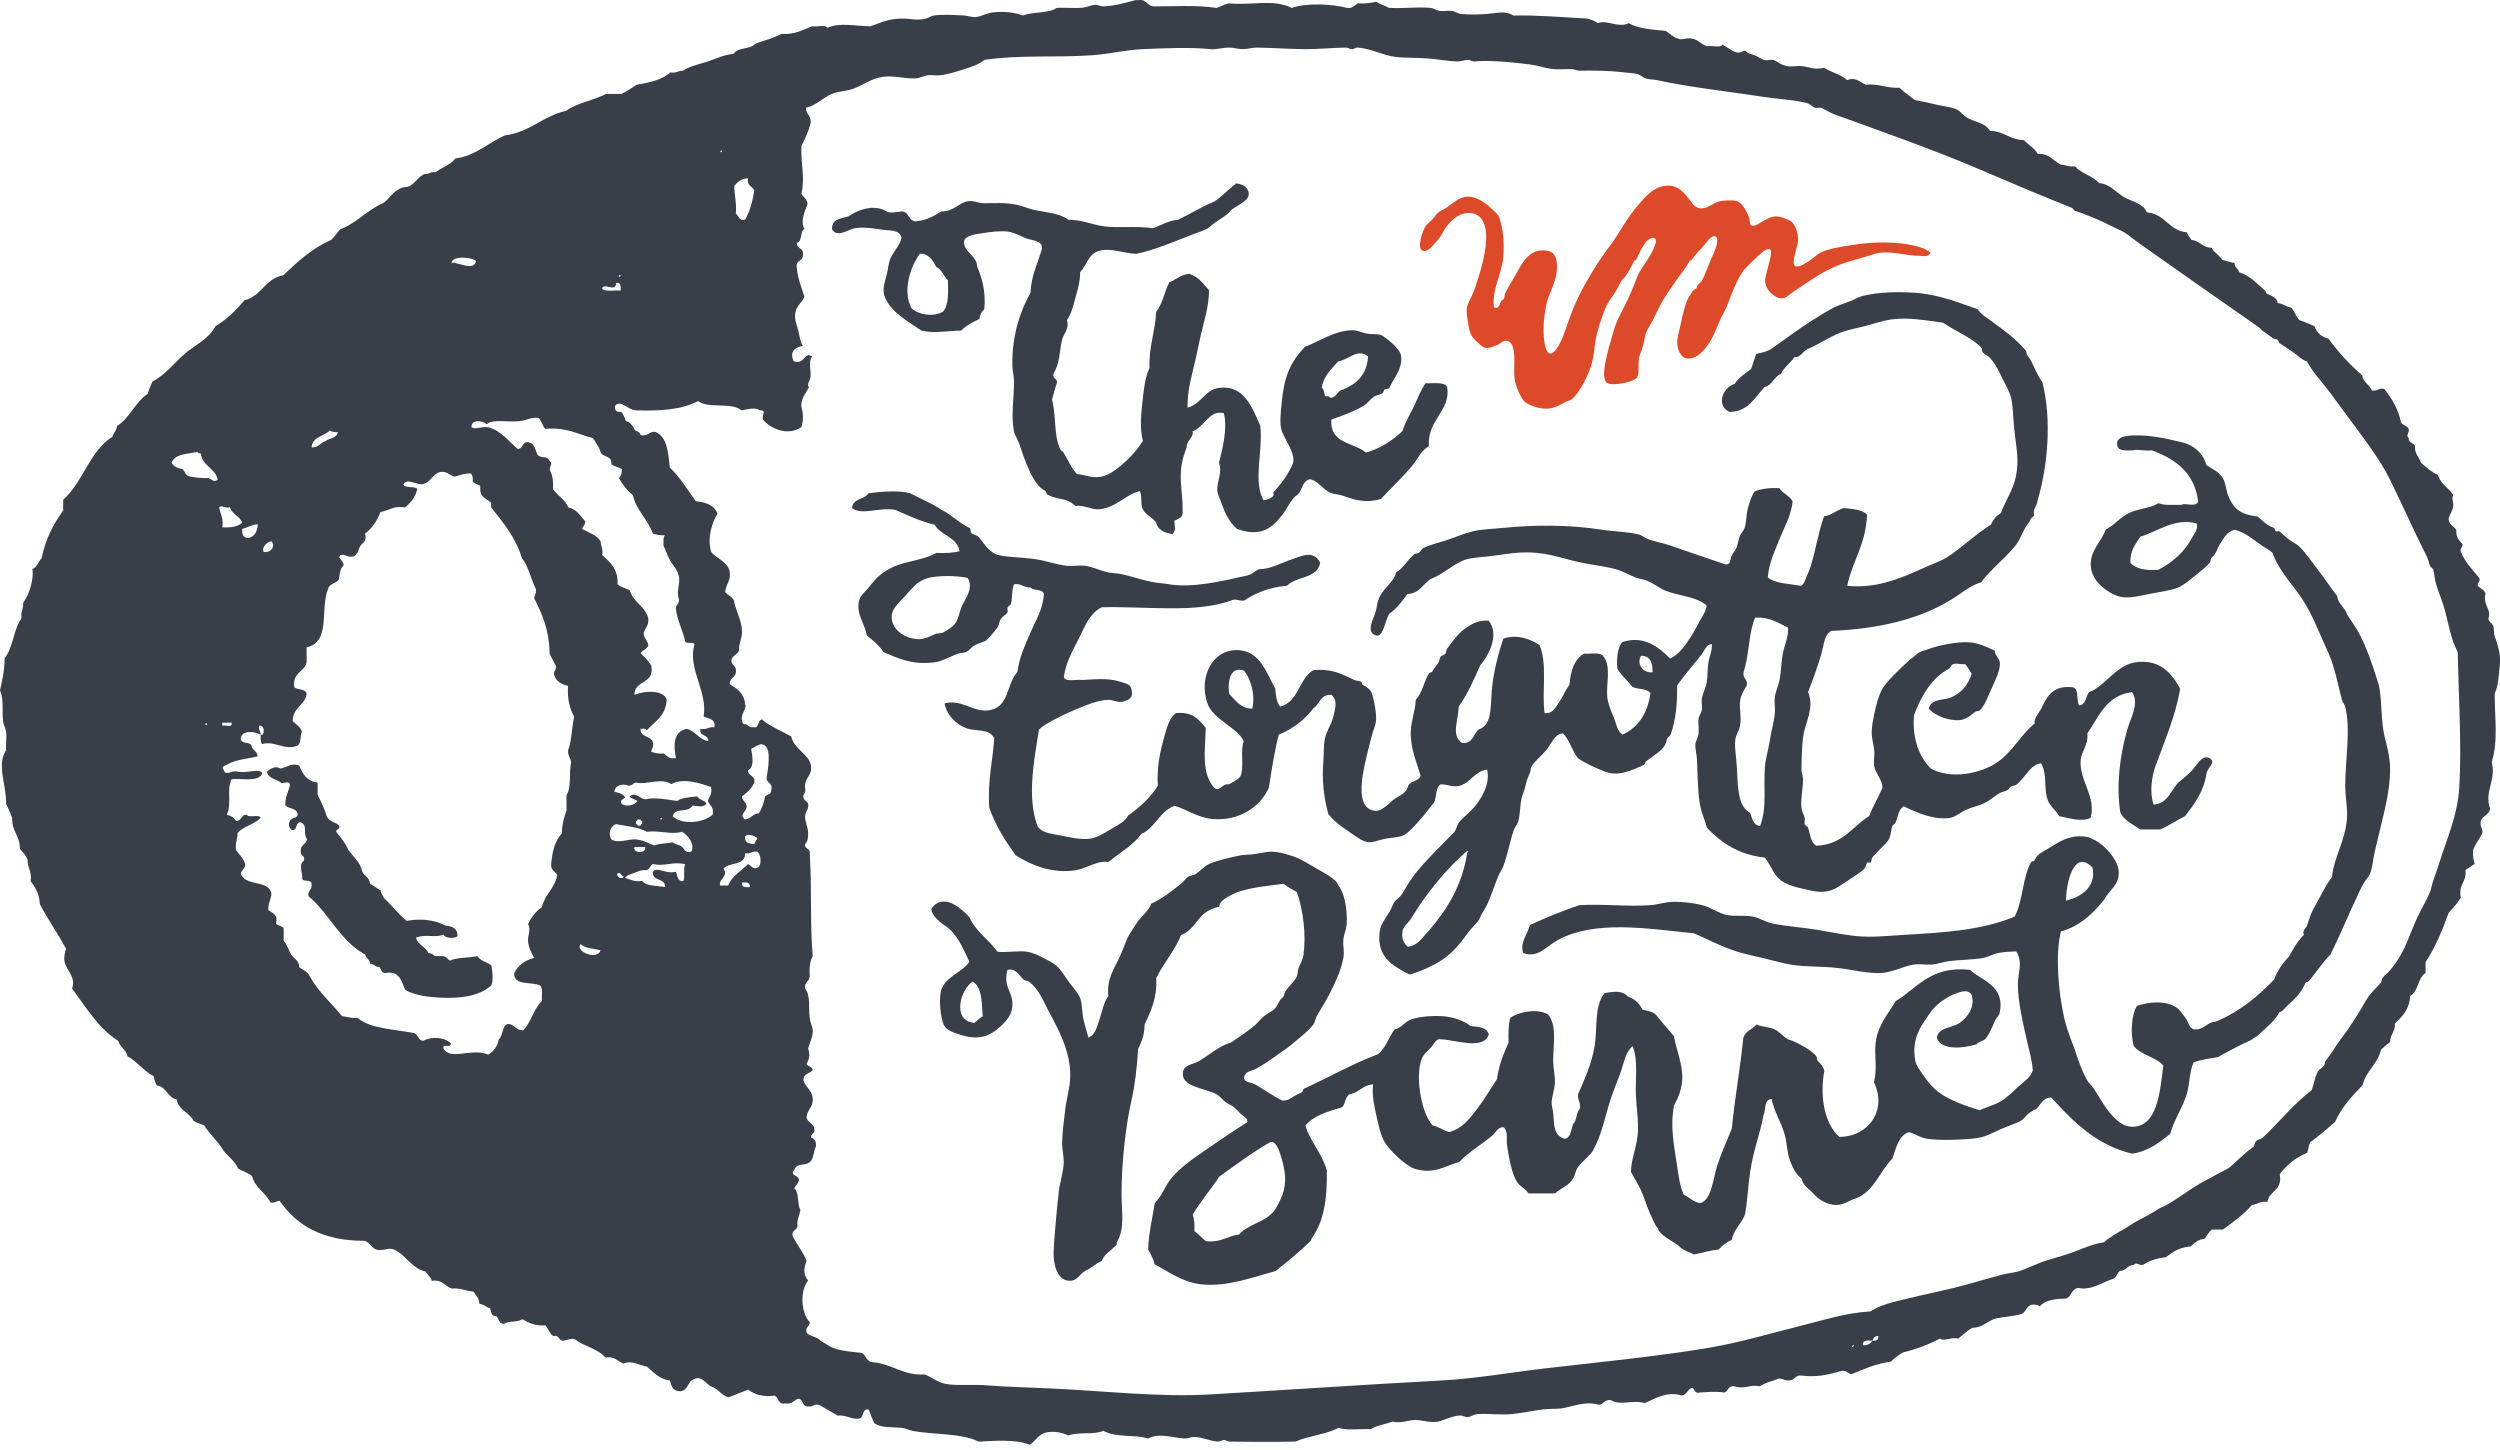 <svg width="200" height="116" viewBox="0 0 200 116" fill="none" xmlns="http://www.w3.org/2000/svg">
<path fill-rule="evenodd" clip-rule="evenodd" d="M98.325 16.999C97.88 17.427 97.257 17.697 96.736 18.192C96.551 18.369 95.677 18.647 95.147 18.857C93.919 19.336 92.414 19.983 90.909 20.311C89.909 20.269 88.9 19.824 88 20.051C87.042 20.295 86.974 21.186 86.411 21.774C86.411 22.548 86.201 23.238 86.016 23.893C85.848 24.49 85.696 25.129 85.352 25.617C85.587 26.264 85.049 26.777 84.956 27.206C84.754 28.123 84.78 29.098 84.292 29.855C84.149 30.351 84.62 30.233 84.553 30.645C84.385 31.049 84.3 31.545 84.158 31.965C84.519 33.327 84.284 34.866 84.822 35.934C84.889 36.068 85.032 36.102 85.082 36.194C85.402 36.741 85.688 37.397 86.142 37.918C86.983 38.011 87.496 38.355 88.395 38.053C88.975 37.851 89.606 37.33 90.111 36.859C90.674 36.346 91.12 35.757 91.431 35.27C91.17 34.303 91.279 33.126 91.431 31.831C91.532 30.965 91.616 30.157 91.96 29.451C91.893 27.702 92.423 26.559 92.49 24.953C93.011 24.322 93.154 23.322 93.549 22.573C94.105 22.38 94.441 21.959 95.139 21.909C95.887 22.136 96.274 22.716 96.728 23.229C96.694 24.608 96.341 25.609 96.064 26.802C95.929 27.391 95.803 28.047 95.668 28.652C95.391 29.88 94.971 31.158 95.004 32.621C96.165 32.268 96.366 31.192 97.518 31.032C99.469 30.771 100.15 32.503 100.823 34.076C101.05 36.152 100.217 38.54 101.092 40.029C101.31 39.97 101.781 39.869 101.882 39.633C101.907 39.575 101.84 39.415 101.882 39.373C102.294 38.91 102.706 38.448 103.076 37.784C103.253 37.464 103.463 37.145 103.471 36.859C103.505 36.085 102.883 35.354 102.546 34.479C102.344 33.966 102.462 32.915 102.546 32.1C102.748 30.099 103.219 28.989 104.396 27.736C105.464 27.374 106.742 26.424 108.23 26.416C108.575 26.416 108.903 26.601 109.29 26.676C109.761 26.769 110.173 26.685 110.484 26.811C110.828 26.954 111.963 27.862 112.073 28.4C112.233 29.174 111.77 29.947 111.409 30.519C111.308 30.679 111.181 31.007 111.139 31.049C111.055 31.133 110.828 31.099 110.744 31.183C110.694 31.234 110.669 31.41 110.61 31.452C110.425 31.578 110.088 31.612 109.945 31.713C109.542 32.007 109.374 32.31 109.021 32.503C108.264 32.941 107.389 33.252 106.507 33.563C106.364 35.513 108.306 35.379 109.281 36.211C110.475 35.858 111.392 35.236 112.19 34.496C112.409 33.79 112.804 33.151 113.115 32.512C113.41 31.89 113.645 31.225 114.04 30.662C114.671 30.687 115.495 30.527 115.764 30.931C116.117 32.856 114.166 33.546 114.309 35.69C114.023 35.875 113.721 36.144 113.519 36.48C113.334 36.775 113.166 37.044 112.855 37.405C112.19 38.187 111.266 39.07 110.475 39.919C109.214 40.281 108.365 39.987 107.431 39.659C107.078 39.532 106.649 39.532 106.372 39.398C105.775 39.095 105.413 38.431 104.783 38.339C104.203 38.465 104.186 39.154 103.858 39.532C103.278 39.877 103.017 40.651 102.538 41.256C101.705 42.299 100.831 42.971 98.964 42.316C98.317 41.736 98.023 41.13 97.644 40.071C97.552 39.818 97.4 39.49 97.384 39.272C97.325 38.549 97.821 37.792 97.518 37.027C97.796 35.925 98.216 34.303 97.913 33.058C96.753 32.747 96.341 34.185 95.399 34.513C95.509 34.891 95.139 35.127 95.004 35.438C94.92 35.631 94.954 35.757 94.87 35.968C94.718 36.346 94.533 36.876 94.474 37.691C94.399 38.793 94.634 39.734 94.609 40.869C94.685 41.433 94.256 41.483 93.945 41.668C93.97 42.265 94.105 42.333 93.81 42.728C93.154 42.635 92.633 42.4 92.49 41.803C92.213 41.374 91.658 41.223 91.431 40.743C91.204 40.39 91.414 39.608 91.17 39.289C89.984 39.591 89.211 40.684 87.866 40.743C87.277 40.769 86.772 40.399 86.016 40.474C85.326 39.768 84.553 40.02 83.771 39.549C83.72 39.516 83.687 39.306 83.636 39.28C82.611 38.818 81.98 36.766 81.517 35.446C81.4 35.11 81.173 34.79 81.122 34.521C80.862 33.226 81.122 31.923 81.122 30.553C81.122 30.107 80.996 29.645 80.988 29.233C80.946 26.836 81.635 24.835 82.442 23.414C82.501 21.976 83.056 21.026 83.367 19.841C83.35 19.218 82.577 19.26 82.047 19.05C81.61 18.874 81.105 18.579 80.593 18.52C80.012 18.462 79.239 18.546 78.608 18.655C78.087 18.739 77.414 18.79 77.153 19.185C76.952 19.899 77.751 20.269 78.078 20.9C78.171 21.085 78.146 21.287 78.213 21.43C78.507 22.119 78.894 23.296 78.743 24.734C78.532 24.919 78.406 25.188 78.347 25.524C77.801 25.777 77.28 26.046 76.893 26.449C75.724 26.458 74.808 26.702 73.715 26.449C72.68 25.735 71.293 24.995 70.805 23.801C70.553 23.187 70.738 22.75 70.94 21.951C71.041 21.564 71.083 21.077 71.201 20.757C71.436 20.152 71.983 19.672 72.125 19.033C71.966 18.335 71.192 18.47 70.536 18.369C69.88 18.268 69.241 18.167 68.552 18.235C67.947 18.251 67.064 19.084 66.568 18.369C66.5 17.503 67.274 17.495 67.888 17.31C68.56 16.814 69.906 16.284 70.931 16.915C71.201 17.074 71.646 16.973 72.125 16.915C72.773 16.931 72.63 17.73 73.319 17.705C74.16 17.612 74.732 17.268 75.304 16.915C76.237 16.923 76.59 16.351 77.288 16.124C77.776 15.981 78.255 16.259 78.743 16.259C79.567 16.259 80.424 16.183 81.391 16.393C81.862 16.494 82.291 16.696 82.711 16.788C83.704 17.007 84.721 17.032 85.486 17.587C86.562 17.57 87.454 18.008 88.395 18.117C89.556 18.251 90.792 18.066 92.229 18.251C92.902 18.041 93.407 17.663 94.214 17.587C95.214 17.133 96.089 16.553 97.123 16.133C97.669 15.796 98.082 15.325 98.578 14.939C98.611 14.796 98.838 14.846 98.838 14.669C99.57 14.72 99.864 15.107 99.898 15.46C99.982 16.175 98.62 16.503 98.325 16.999ZM75.834 22.422C75.48 22.111 75.371 21.556 74.909 21.362C74.665 20.9 74.404 20.454 73.849 20.303C73.765 20.303 73.673 20.303 73.588 20.303C72.832 21.312 72.176 23.296 72.924 24.667C73.462 25.171 74.665 25.39 75.438 24.936C75.901 24.431 75.859 23.422 75.834 22.422ZM107.061 28.905C106.532 29.527 105.893 30.023 105.741 31.023C105.935 31.133 105.935 31.452 106.002 31.688C106.153 31.704 106.38 31.663 106.397 31.822C106.977 31.831 106.944 31.225 107.457 31.158C108.541 30.704 109.365 29.981 109.441 28.509C108.617 27.828 107.885 28.795 107.061 28.905Z" fill="#383F48"/>
<path fill-rule="evenodd" clip-rule="evenodd" d="M146.496 50.472C145.933 50.8 145.924 51.539 145.706 52.321C145.47 53.154 145.016 54.423 144.646 55.365C145.184 56.668 144.394 57.812 144.251 58.939C144.15 59.687 144.125 60.873 144.116 61.587C144.116 61.873 144.259 62.125 144.251 62.378C144.217 63.202 144.049 63.967 144.116 64.623C144.15 64.934 144.318 65.194 144.377 65.413C144.427 65.573 144.327 65.783 144.377 65.943C144.402 66.018 144.621 66.153 144.638 66.203C144.814 66.683 144.814 67.364 145.302 67.658C147.429 67.582 148.178 66.128 149.54 65.278C149.842 64.48 150.263 63.79 150.599 63.025C150.599 62.411 150.061 61.898 149.935 61.31C149.859 60.957 149.994 60.452 149.935 59.99C149.842 59.174 149.632 58.964 149.8 57.871C149.926 57.055 150.221 55.735 150.591 55.096C150.944 54.499 152.037 53.473 152.71 52.843C152.886 52.683 153.147 52.523 153.374 52.313C153.592 52.103 153.895 52.069 154.299 51.918C154.946 51.666 156.603 51.296 157.603 51.388C158.301 51.455 158.923 51.75 159.587 52.052C159.554 52.389 159.941 52.658 159.983 52.977C160.058 53.473 159.739 54.18 159.318 55.096C159.024 55.735 158.772 56.458 158.393 56.82C158.284 56.921 158.124 56.862 157.998 56.954C157.729 57.156 157.309 57.593 156.678 57.618C155.955 57.644 154.904 57.341 154.299 56.694C154.492 55.844 155.552 56.055 156.148 55.769C156.998 55.357 157.418 54.793 157.738 53.919C157.569 53.642 157.418 53.364 157.208 53.12C156.804 53.196 156.628 53.019 156.283 53.12C156.039 53.196 156.081 53.414 155.888 53.515C154.551 54.23 153.727 55.609 153.113 57.223C152.979 59.216 153.55 60.494 154.433 61.461C156.031 62.394 158.511 61.898 159.856 60.931C161.042 60.091 161.74 58.678 162.766 57.888C162.698 57.442 163.119 57.047 163.295 56.694C163.716 55.853 164.119 54.844 165.675 54.97C166.415 54.936 166.045 56.013 166.339 56.425C166.911 56.383 166.844 55.693 167.13 55.365C168.324 54.978 169.282 53.204 170.838 52.986C172.654 52.725 173.663 53.692 174.411 55.105C174.05 57.274 173.167 59.258 172.427 61.327C172.149 62.108 171.939 63.361 172.292 64.37C173.595 64.261 173.688 62.941 174.537 62.386C174.907 62.05 175.319 61.764 175.597 61.327C175.916 60.99 176.219 60.368 176.791 60.662C177.295 61.041 176.631 61.352 176.522 61.856C176.303 63.361 175.546 64.32 174.798 65.295C174.117 65.632 173.52 66.052 172.814 66.355C172.284 66.355 171.754 66.355 171.224 66.355C170.644 65.96 169.972 65.665 169.635 65.035C169.282 62.891 169.585 60.486 170.165 58.417C170.442 57.425 171.182 56.282 170.56 55.374C168.517 55.626 167.912 57.316 166.987 58.678C167.088 59.611 166.524 60.048 166.457 60.797C166.314 62.453 167.727 63.723 167.247 65.43C166.482 65.8 165.448 65.413 164.733 65.295C164.523 64.858 164.01 64.547 163.808 63.975C163.489 63.067 163.792 61.882 163.279 61.066C162.421 61.15 162.034 62.218 161.294 62.781C161.185 62.865 161.008 62.848 160.899 62.916C160.781 62.983 160.723 63.126 160.638 63.185C160.42 63.328 160.184 63.328 159.974 63.445C159.545 63.698 159.192 64.034 158.78 64.236C158.335 64.463 157.788 64.555 157.326 64.766C156.788 65.009 156.409 65.371 156.006 65.43C154.753 65.615 153.449 65.06 152.298 64.505C151.869 64.766 151.843 65.329 151.633 65.825C151.608 65.892 151.381 66.043 151.373 66.094C151.289 66.371 151.28 66.851 151.104 67.153C150.885 67.54 150.179 68.087 149.783 68.608C149.708 68.701 149.733 68.902 149.649 69.003C149.615 69.045 149.422 68.961 149.38 69.003C149.304 69.079 149.279 69.373 149.119 69.533C148.749 69.878 148.211 70.172 147.799 70.458C146.874 71.088 146.311 71.559 144.89 71.248C144.268 71.114 143.149 70.912 142.51 70.458C141.897 70.012 141.737 69.34 141.19 68.608C139.08 68.381 137.709 67.414 136.557 66.228C136.339 65.404 135.994 64.85 135.893 63.58C135.826 62.748 135.801 61.94 135.759 60.797C135.742 60.402 135.616 59.922 135.624 59.603C135.633 59.317 135.86 58.964 135.885 58.678C135.927 58.249 135.834 57.846 135.885 57.484C135.918 57.274 136.103 57.038 136.145 56.82C136.204 56.526 136.095 56.181 136.145 55.895C136.229 55.441 136.473 54.995 136.541 54.575C136.625 54.062 136.591 53.482 136.675 52.986C136.759 52.473 137.003 52.027 136.944 51.531C136.49 51.539 136.364 52.052 136.154 52.321C135.557 53.087 134.8 53.944 134.169 54.835C134.186 56.307 134.085 57.526 133.64 58.804C133.615 58.871 133.388 59.023 133.379 59.065C133.278 59.393 133.312 59.435 133.118 59.729C132.849 60.124 132.219 60.494 131.664 60.923C131.622 60.957 131.571 61.175 131.529 61.184C130.394 61.697 129.427 62.142 128.351 61.713C127.62 61.419 126.905 61.108 126.232 60.654C125.761 60.065 125.568 59.199 125.038 58.67C124.374 58.703 124.122 59.494 123.718 59.99C123.34 60.452 122.81 60.847 122.524 61.31C122.423 61.478 122.482 61.654 122.39 61.84C122.247 62.117 122.146 62.394 121.994 63.033C121.936 63.294 121.784 63.588 121.734 63.824C121.599 64.421 121.616 65.102 121.473 65.674C121.406 65.934 121.162 66.203 121.078 66.464C120.809 67.271 120.615 68.314 120.288 69.239C120.195 69.508 120.01 69.76 119.892 70.029C119.632 70.634 119.464 71.139 119.228 71.753C119.026 72.282 118.875 72.594 118.564 73.073C118.446 73.258 118.413 73.434 118.303 73.603C118.085 73.922 117.74 74.216 117.513 74.527C116.605 75.763 115.974 76.571 114.469 77.302C113.939 77.563 113.342 77.815 112.754 77.966C111.4 77.252 110.122 76.579 110.374 74.527C110.442 73.964 110.803 73.535 111.165 72.938C111.308 72.703 111.392 72.392 111.56 72.148C111.694 71.954 111.947 71.82 112.09 71.618C112.417 71.164 112.661 70.634 113.014 70.164C113.805 69.104 114.789 68.162 115.789 67.12C115.949 66.952 116.176 66.758 116.319 66.59C116.512 66.363 116.554 66.01 116.714 65.8C117.017 65.413 117.513 65.06 117.908 64.606C118.463 63.967 119.253 62.739 118.967 61.562C117.933 61.713 117.656 62.638 116.714 62.882C116.083 62.983 115.806 62.731 115.259 62.748C114.831 62.975 114.94 63.757 114.73 64.202C114.368 64.614 114.015 65.144 113.536 65.657C113.166 66.06 112.712 66.632 112.216 66.851C111.871 66.994 111.257 67.01 110.761 67.111C110.265 67.221 109.811 67.422 109.441 67.372C108.995 67.322 108.525 66.943 107.986 66.582C107.179 66.035 106.792 65.749 106.263 65.127C105.884 63.698 105.75 62.361 105.868 60.889C105.918 60.267 105.876 59.586 106.002 59.039C106.12 58.485 106.532 57.921 106.666 57.316C106.801 56.702 107.053 56.097 106.532 55.592C105.615 55.517 105.598 56.332 105.077 56.652C104.379 57.585 103.454 58.291 102.302 58.77C101.958 60.099 101.731 61.545 101.512 63.008C100.839 64.555 99.116 65.699 97.014 65.522C95.837 65.421 94.928 64.749 93.97 64.463C92.759 64.892 92.448 66.203 91.321 66.708C90.624 67.641 89.572 68.221 88.673 68.961C87.773 68.81 86.957 69.483 86.024 69.625C84.115 69.903 82.476 69.188 81.257 68.431C80.433 67.271 79.642 66.077 79.138 64.597C78.995 62.361 79.457 60.704 79.533 59.039C79.113 58.249 78.053 58.543 77.288 58.249C76.514 57.947 75.758 57.282 75.564 56.265C77.053 55.912 77.91 57.097 79.272 56.794C80.727 56.467 80.5 54.793 81.391 53.751C81.568 52.498 82.03 51.565 82.451 50.572C82.846 49.648 83.443 48.748 83.51 47.529C83.426 47.083 82.686 47.302 82.451 46.999C81.887 47.033 81.736 46.654 81.131 46.738C80.895 47.251 81.021 47.806 80.87 48.328C80.845 48.395 80.618 48.546 80.601 48.588C80.567 48.697 80.651 48.882 80.601 48.983C80.517 49.151 80.231 49.286 80.071 49.513C79.937 49.706 79.92 50.026 79.811 50.177C79.508 50.589 79.096 51.069 78.886 51.237C78.734 51.354 78.331 51.43 77.961 51.632C77.709 51.775 77.54 52.052 77.296 52.162C77.162 52.221 76.842 52.229 76.632 52.296C76.254 52.414 75.421 52.876 74.917 52.96C73.059 53.255 71.873 52.675 70.679 52.17C70.335 51.632 69.847 51.237 69.359 50.85C69.132 49.774 68.552 49.227 68.695 48.201C68.779 47.621 69.115 47.47 69.485 47.007C70.124 46.209 70.511 45.771 71.604 45.292C72.504 44.897 73.95 44.788 74.917 44.233C75.606 44.266 76.237 44.233 76.767 44.098C76.565 42.929 75.262 42.871 74.782 41.979C73.597 41.71 72.638 41.214 71.604 40.785C70.343 40.558 68.956 41.256 68.165 40.651C68.216 39.86 69.166 39.978 69.485 39.457C70.477 39.331 71.831 39.205 72.798 39.457C73.639 39.894 74.547 40.264 75.312 40.777C76.136 41.189 76.725 41.836 77.557 42.232C77.7 42.274 77.599 42.526 77.692 42.627C77.826 42.778 78.171 42.795 78.356 43.022C78.667 43.425 79.104 44.107 79.676 44.342C80.256 44.577 81.635 44.561 82.854 44.737C83.704 44.863 84.544 45.183 85.368 45.267C85.814 45.309 86.369 45.2 86.823 45.267C87.428 45.351 88.076 45.67 88.673 45.797C89.043 45.872 89.404 45.855 89.732 45.931C90.413 46.074 91.473 46.444 92.381 46.595C92.768 46.663 93.079 46.663 93.44 46.73C95.441 47.083 97.93 46.444 99.662 46.066C100.125 45.998 100.36 45.704 100.722 45.536C101.621 45.544 102.513 45.023 103.37 44.737C104.194 44.468 105.052 43.989 105.615 45.006C105.422 46.309 103.69 46.083 102.967 46.856C101.546 46.982 100.453 47.428 99.528 48.05C98.973 48.084 98.906 47.84 98.468 48.05C95.593 49.067 91.801 48.496 88.151 48.58C87.168 49.034 86.772 50.169 86.302 51.094C85.839 52.002 85.259 53.019 85.108 54.138C85.2 54.617 86.075 54.322 86.562 54.398C87.571 54.348 88.639 54.222 89.606 54.533C90.178 54.718 90.439 54.726 90.531 55.197C90.674 55.903 90.27 55.987 89.867 56.122C89.463 56.256 89.127 55.996 88.673 55.987C88.278 55.987 87.689 56.13 87.353 56.248C85.814 56.794 83.687 57.787 83.115 58.367C82.72 60.856 82.156 63.748 82.98 66.044C83.308 66.649 84.107 66.691 84.83 66.834C85.537 66.977 86.487 67.204 87.21 67.095C87.798 67.01 88.463 66.573 88.925 66.304C89.505 65.968 90.043 65.682 90.245 65.245C91.178 64.589 92.011 63.832 92.625 62.865C92.532 61.36 92.818 60.082 93.154 58.897C93.356 58.199 93.541 57.425 94.079 57.047C95.399 56.921 95.937 57.568 96.459 58.241C96.417 60.074 96.089 61.814 97.123 63.008C97.585 63.412 97.737 62.647 98.317 62.748C98.636 62.537 99.032 62.403 99.242 62.083C99.553 61.377 99.2 60.007 99.502 59.309C99.065 58.241 97.056 57.585 96.593 56.265C95.853 54.163 97.039 51.766 99.242 52.027C100.823 52.221 101.285 53.759 102.017 55.071C102.067 55.643 102.117 56.198 102.412 56.526C103.892 56.156 103.9 54.306 105.06 53.616C106.532 53.465 107.364 53.927 108.365 54.407C108.55 54.491 108.718 54.44 108.894 54.541C108.953 54.575 108.979 54.785 109.029 54.802C109.281 54.911 109.475 55.046 109.693 55.331C109.803 55.474 110.122 56.879 110.088 57.585C110.072 58.005 109.828 58.468 109.693 59.039C109.466 59.981 109.189 60.948 109.029 61.949C108.836 63.202 108.794 64.707 109.954 64.858C110.576 64.942 111.03 64.303 111.543 63.933C111.905 63.672 112.148 63.63 112.468 63.269C112.594 63.126 112.645 62.823 112.729 62.739C113.04 62.445 113.494 62.47 113.653 62.075C113.342 60.99 112.821 59.864 112.863 58.501C112.888 57.644 113.241 56.828 113.258 55.987C113.805 55.416 113.897 54.541 114.318 53.868C114.351 53.818 114.562 53.776 114.578 53.734C114.696 53.465 114.915 53.272 115.108 52.944C115.159 52.851 115.167 52.649 115.243 52.548C115.318 52.439 115.562 52.397 115.638 52.288C115.73 52.162 115.68 52.01 115.772 51.893C116.168 51.363 116.664 50.623 117.362 50.177C117.832 49.866 118.328 49.605 119.085 49.648C120.002 50.758 119.077 52.481 118.421 53.221C117.908 54.381 117.395 55.55 116.697 56.526C116.68 57.602 116.058 58.846 116.958 59.435C117.841 59.527 117.849 58.737 118.278 58.375C119.329 57.947 119.22 56.938 119.337 55.331C119.455 53.734 119.909 52.178 120.262 51.094C121.347 50.699 122.533 51.153 123.172 51.623C123.811 53.171 123.331 55.34 123.567 57.047C124.265 57.131 124.475 56.5 124.761 56.122C125.055 55.718 125.232 55.189 125.551 54.802C125.652 53.667 125.938 52.717 126.745 52.288C127.233 52.33 127.914 52.178 128.2 52.422C128.973 53.246 128.444 54.718 128.595 55.861C128.679 56.467 128.948 57.013 129.125 57.45C129.326 57.955 129.343 58.417 129.789 58.77C131.016 58.241 131.815 57.089 132.034 55.466C131.79 55.046 131 55.18 130.579 54.936C130.201 54.432 129.696 54.053 129.385 53.482C129.318 52.582 129.41 51.825 129.78 51.363C131.58 50.783 132.782 51.859 133.615 52.683C134.397 52.321 134.884 51.531 135.338 50.833C135.565 50.472 135.784 50.034 136.002 49.639C136.196 49.286 136.499 48.866 136.532 48.445C135.683 47.688 134.388 47.722 133.228 47.251C132.723 47.041 132.311 46.688 131.773 46.461C131.504 46.352 131.143 46.309 130.848 46.2C130.285 45.982 129.864 45.704 129.259 45.536C128.41 45.3 127.435 45.208 126.484 45.006C124.752 44.636 123.609 44.073 121.456 44.216C120.851 44.258 120.035 44.392 119.337 44.477C118.623 44.569 117.883 44.594 117.353 44.737C116.336 45.023 115.554 45.906 114.444 46.326C113.822 46.721 113.569 47.487 112.594 47.52C112.165 48.109 111.736 48.689 111.139 49.109C110.812 49.614 110.669 51.018 110.08 50.833C109.189 50.572 109.945 49.429 110.08 48.849C110.189 48.37 110.164 48.185 110.349 47.789C110.719 46.991 111.585 46.495 111.669 45.805C112.241 45.486 112.586 44.813 113.124 44.35C113.225 44.258 113.401 44.308 113.519 44.216C113.611 44.149 113.721 43.913 113.914 43.821C114.461 43.56 115.167 43.409 115.898 43.157C116.521 42.946 117.219 42.644 117.883 42.492C118.623 42.324 119.455 42.316 120.262 42.232C122.709 41.979 125.534 41.971 128.065 42.366C129.083 42.526 130.218 42.534 131.109 42.761C131.353 42.82 131.647 43.072 131.908 43.157C132.446 43.341 133.169 43.476 133.757 43.686C135.019 44.14 136.726 44.695 137.995 45.141C138.474 45.25 138.399 44.746 138.525 44.477C138.651 44.216 138.819 44.056 138.92 43.812C139.038 43.543 139.071 43.173 139.181 42.887C139.282 42.644 139.509 42.442 139.576 42.223C139.719 41.752 139.694 41.155 139.837 40.634C139.971 40.163 140.114 39.692 140.366 39.314C140.904 39.104 141.56 39.011 142.351 39.053C142.62 39.49 143.175 39.642 143.41 40.113C143.284 41.298 142.712 42.223 142.351 43.157C141.981 44.107 141.51 45.015 141.426 46.2C142.031 46.696 143.133 46.696 144.074 46.864C144.385 46.713 144.427 46.309 144.604 45.94C145.159 44.746 145.394 42.719 145.924 41.307C146.58 41.206 146.916 40.802 147.513 40.642C148.228 40.727 148.976 40.76 149.363 41.172C149.279 43.518 148.203 44.855 147.774 46.864C150.322 47.125 152.382 46.108 154.257 45.275C154.786 45.04 155.282 44.88 155.711 44.611C156.855 43.905 158.032 42.736 159.285 41.962C159.453 41.55 159.722 41.256 160.075 41.038C160.605 39.6 161.37 38.91 161.395 36.934C161.404 36.136 161.227 35.211 161.135 34.286C161.042 33.378 161.042 32.402 160.874 31.772C160.739 31.267 160.252 30.427 159.949 29.787C159.764 29.401 159.512 28.972 159.159 28.593C159.016 28.434 158.805 28.392 158.629 28.198C158.536 28.097 158.587 27.896 158.494 27.803C157.788 27.038 156.426 26.5 155.451 25.819C154.021 25.625 152.71 25.373 151.347 25.55C150.65 25.642 149.926 25.894 149.229 26.079C148.539 26.256 147.833 26.382 147.244 26.609C146.252 26.996 145.436 27.593 144.596 27.929C144.209 28.114 144.1 28.577 143.536 28.593C143.208 29.064 142.729 29.375 142.477 29.914C141.905 30.132 141.796 30.822 141.157 30.973C140.383 31.78 139.912 32.907 138.382 32.957C137.314 32.545 137.709 31.049 138.777 30.704C139.097 30.183 139.635 29.88 140.097 29.51C140.223 29.106 140.366 28.72 140.492 28.316C140.921 28.215 141.367 28.131 141.686 27.921C142.695 27.231 143.839 26.332 145.125 25.541C145.689 25.197 146.311 24.768 146.975 24.482C147.311 24.339 147.665 24.23 148.035 24.087C148.32 23.977 148.682 23.759 148.959 23.692C150.296 23.338 151.894 23.338 153.197 23.422C155.097 23.549 156.695 24.213 158.225 24.742C158.469 25.146 158.915 25.398 159.285 25.667C160.21 26.357 161.235 27.046 162.059 28.047C162.152 28.156 162.101 28.341 162.194 28.442C162.614 28.896 162.841 29.846 163.388 30.561C164.153 33.596 163.825 37.296 162.993 40.087C162.951 40.525 162.606 40.676 162.732 41.281C162.455 41.365 162.421 41.71 162.202 41.946C161.984 42.173 161.647 43.039 161.412 43.4C160.739 44.418 159.276 45.486 158.503 46.579C157.544 46.856 156.855 47.537 155.989 48.033C153.559 49.505 150.389 50.312 146.496 50.472ZM74.244 46.242C73.336 46.495 72.983 47.066 72.394 47.697C71.806 48.328 71.31 48.731 71.335 49.412C71.369 50.429 72.462 51.102 73.454 51.136C73.958 51.153 74.597 50.825 74.774 50.741C75.018 50.631 75.262 50.699 75.438 50.606C75.859 50.396 76.246 50.085 76.363 49.942C76.666 49.589 76.75 48.983 76.893 48.622C77.162 47.941 77.927 47.108 77.423 46.242C76.481 46.007 74.909 46.057 74.244 46.242ZM140.408 49.412C139.879 50.648 139.937 52.473 139.483 53.776C139.399 54.306 139.837 54.306 139.744 54.835C139.534 55.189 139.307 55.525 139.214 56.029C139.114 56.576 139.332 57.316 139.214 58.014C139.139 58.443 138.861 58.804 138.819 59.208C138.752 59.796 138.912 60.637 138.954 61.453C139.038 63.202 139.055 64.513 140.013 65.026C140.173 65.489 140.257 66.018 140.804 66.086C141.384 64.597 141.056 62.983 141.199 61.318C141.258 60.62 141.485 59.922 141.594 59.199C141.712 58.426 141.93 57.661 141.989 57.08C142.031 56.626 141.922 56.198 141.989 55.76C142.056 55.273 142.309 54.768 142.384 54.306C142.51 53.574 142.502 52.859 142.645 52.187C142.796 51.506 143.099 50.892 143.04 50.203C142.258 49.858 141.628 49.345 140.408 49.412ZM132.202 53.784C132.21 53.028 132.034 52.456 131.277 52.464C130.907 53.112 131.42 53.868 132.202 53.784ZM99.519 53.65C98.502 53.28 98.191 54.331 98.325 55.5C98.838 56.004 99.2 56.66 100.175 56.694C100.453 55.651 100.066 54.297 99.519 53.65ZM112.88 73.502C112.737 73.746 112.275 74.099 112.216 74.427C112.132 74.939 112.157 75.276 112.611 75.747C113.502 75.621 113.822 74.931 114.335 74.427C115.756 72.762 116.966 70.887 117.378 68.204C117.454 68.204 117.53 68.095 117.378 68.07C115.756 69.432 114.023 71.568 112.88 73.502Z" fill="#383F48"/>
<path fill-rule="evenodd" clip-rule="evenodd" d="M175.471 85.012C175.126 85.887 175.185 86.719 174.941 87.526C174.604 88.653 173.907 89.595 173.621 90.705C172.755 91.386 171.914 92.092 170.577 92.294C167.626 91.588 165.852 89.696 164.094 87.796C163.413 87.821 163.262 88.376 162.9 88.721C162.673 88.813 162.48 88.931 162.236 89.116C162.085 89.233 161.891 89.536 161.706 89.645C161.328 89.872 160.664 90.066 160.117 90.31C159.318 90.663 158.822 91.007 157.738 91.1C156.687 91.192 155.14 91.251 154.164 91.1C153.584 91.007 153.307 90.738 152.71 90.57C151.86 90.865 151.692 91.848 151.389 92.689C150.372 93.698 149.952 95.304 148.48 95.867C147.934 96.019 147.547 96.397 146.891 96.397C146.21 96.397 145.537 95.985 145.176 95.598C144.823 95.153 144.259 94.926 144.116 94.278C143.662 93.942 143.385 93.362 143.191 92.824C142.948 92.159 142.973 91.504 142.796 90.839C142.519 89.788 141.897 88.88 141.737 87.93C141.081 87.939 141.291 88.805 141.073 89.25C140.77 90.839 140.274 92 140.013 93.749C139.845 94.867 139.795 96.069 139.618 97.053C139.5 97.692 138.626 98.432 138.559 99.172C138.147 99.382 137.777 99.626 137.499 99.962C136.768 100.029 136.187 100.24 135.515 100.357C135.044 100.114 134.724 100.072 134.321 99.693C133.968 99.365 133.127 99.012 132.732 98.499C132.648 98.39 132.69 98.323 132.597 98.239C132.421 98.053 132.101 97.297 131.933 96.918C131.689 96.372 131.521 95.733 131.269 95.203C131.033 94.69 130.739 94.253 130.478 93.749C130.478 92.841 130.899 91.874 131.008 90.839C131.117 89.797 130.924 88.771 130.873 87.661C130.815 86.299 131.067 84.844 130.613 83.692C130.041 84.155 129.923 84.979 129.688 85.677C129.452 86.366 129.133 87.072 128.898 87.796C128.418 89.225 128.158 90.772 127.443 92.033C127.182 92.496 126.619 92.849 126.249 93.353C126.039 93.639 126.014 94.018 125.854 94.278C125.492 94.858 124.979 94.985 124.399 95.472C123.693 95.472 122.987 95.472 122.28 95.472C121.994 95.027 121.599 94.942 121.355 94.547C120.927 93.858 120.716 92.588 120.565 91.638C120.481 91.15 120.683 90.57 120.304 90.183C119.834 90.133 119.657 90.612 119.379 90.848C118.581 91.529 117.53 92.126 116.731 92.967C115.638 93.244 114.713 93.992 113.157 93.496C112.502 93.286 111.198 92.084 110.778 91.377C110.433 90.797 110.29 90.015 110.114 89.259C109.929 88.443 109.735 87.569 109.853 86.745C109.029 86.803 108.735 87.392 108.003 87.535C107.583 87.686 107.667 88.342 107.339 88.594C106.212 88.922 105.077 89.25 104.43 90.049C104.817 91.335 105.741 92.21 106.145 93.622C106.187 95.993 105.901 97.709 104.951 99.046C104.859 99.18 104.926 99.206 104.816 99.306C104.068 100.055 103 100.929 102.042 101.686C100.343 102.14 98.199 102.972 96.089 102.745C94.584 102.586 93.423 101.686 92.381 101.156C92.263 100.702 92.061 100.332 91.851 99.962C91.893 98.6 92.196 97.482 92.381 96.254C92.969 95.674 93.188 94.892 93.701 94.27C94.474 93.328 95.567 92.613 96.61 91.89C97.644 91.176 98.737 90.436 99.788 89.772C99.83 89.435 99.511 89.334 99.259 89.107C99.091 88.956 98.914 88.737 98.729 88.578C98.552 88.426 98.258 88.334 98.065 88.182C97.779 87.964 97.636 87.712 97.274 87.518C96.383 87.056 94.634 86.955 94.626 85.929C94.626 85.155 95.332 85.223 95.946 84.87C96.652 84.466 97.577 83.633 98.46 83.415C99.006 83.045 99.688 82.591 100.31 82.095C100.596 81.859 100.814 81.548 101.108 81.304C101.42 81.044 101.773 80.934 102.033 80.64C102.151 80.514 102.286 80.178 102.429 79.976C102.487 79.892 102.647 79.791 102.689 79.707C102.756 79.606 102.74 79.429 102.824 79.312C103.101 78.9 103.555 78.521 103.749 78.118C103.816 77.975 103.816 77.63 103.883 77.454C104.001 77.142 104.22 76.814 104.278 76.394C104.497 74.855 104.27 72.812 103.749 71.366C103.379 71.164 103 70.962 102.689 70.702C101.201 70.903 99.545 71.021 98.451 71.627C98.09 71.828 97.585 72.055 97.527 72.552C97.031 72.636 96.661 72.829 96.333 73.081C95.702 73.636 95.357 74.485 94.483 74.805C93.962 76.091 93.096 77.033 92.499 78.244C92.583 79.867 92.061 80.901 91.574 81.952C91.532 82.843 91.397 83.179 91.044 83.936C90.96 85.399 90.808 86.753 90.514 88.039C90.077 89.973 89.715 92.967 89.724 95.582C89.724 96.927 90.018 98.289 89.329 99.416C89.388 99.685 89.16 99.701 89.068 99.811C88.79 100.13 88.353 100.315 88.143 100.87C87.647 101.08 87.319 101.459 86.823 101.669C86.285 101.972 86.209 102.51 85.503 102.459C84.788 102.409 84.41 101.652 84.309 100.744C84.242 100.114 84.368 98.869 84.444 97.969C84.528 97.002 84.612 96.103 84.704 95.321C84.805 94.497 85.091 93.757 85.099 92.941C85.108 92.58 84.956 91.764 84.965 91.487C84.99 90.579 85.108 89.662 85.225 88.712C85.326 87.871 85.612 86.988 85.621 86.064C85.637 84.096 84.671 82.347 83.897 80.901C83.434 80.026 83.107 79.127 82.308 78.521C82.207 78.446 82.022 78.471 81.913 78.387C81.551 78.101 81.274 77.403 80.593 77.596C80.231 79.093 81.08 79.295 80.988 80.506C80.937 81.153 80.584 81.607 80.063 82.095C79.197 82.902 78.289 83.272 76.758 82.759C76.254 82.591 75.791 82.448 75.564 82.095C75.228 81.548 75.085 79.858 75.304 79.186C75.648 78.118 77.078 77.731 77.549 76.932C77.027 75.822 76.565 74.687 75.564 74.023C75.287 73.838 74.539 73.291 74.505 72.703C75.396 71.391 76.859 72.602 77.549 73.367C78.02 74.477 79.071 75.141 79.802 76.142C80.685 76.218 81.509 76.032 82.182 76.142C82.779 76.243 83.409 76.596 84.031 76.932C84.721 77.311 84.889 77.672 85.486 78.521C85.814 78.984 86.268 79.438 86.411 79.841C86.596 80.354 86.554 81.002 86.68 81.557C86.789 82.061 86.949 82.524 87.075 83.011C87.664 82.776 87.773 82.053 88 81.422C88.21 80.834 88.303 80.144 88.664 79.698C88.521 78.294 89.16 77.454 89.589 76.52C89.833 75.999 90.018 75.385 90.254 74.931C90.413 74.62 90.691 74.25 90.918 73.872C91.162 73.443 91.893 72.888 92.112 72.282C92.995 71.904 93.734 71.282 94.491 70.693C94.685 70.542 94.828 70.298 95.021 70.164C95.214 70.029 95.483 70.037 95.685 69.903C96.055 69.651 96.35 69.281 96.745 69.113C97.333 68.852 98.25 68.633 99.124 68.448C99.511 68.364 99.999 68.389 100.444 68.314C101.428 68.154 101.705 68.011 102.824 68.314C103.681 68.549 103.984 68.692 104.674 69.104C105.237 69.441 106.582 70.138 106.927 70.559C107.011 70.66 106.977 70.735 107.061 70.828C107.49 71.282 107.835 72.694 107.726 74.006C107.692 74.376 107.499 74.78 107.465 75.2C107.423 75.747 107.574 76.066 107.465 76.655C107.297 77.58 106.843 78.563 106.406 79.429C106.086 80.068 105.699 80.657 105.346 81.279C105.22 81.506 105.195 81.792 105.086 81.943C104.699 82.473 103.942 83.037 103.362 83.533C102.899 83.928 102.471 84.172 101.907 84.592C101.504 84.886 101.041 85.189 100.453 85.517C100.125 85.694 99.603 85.685 99.528 86.181C99.528 86.618 100.083 86.585 100.318 86.711C101.058 87.089 101.739 87.653 102.572 88.031C102.992 88.107 103.278 87.829 103.631 87.636C103.791 87.543 103.976 87.476 104.161 87.375C104.211 87.341 104.245 87.131 104.295 87.106C106.137 86.274 108.138 85.13 110.248 84.331C110.854 83.835 111.106 82.986 111.568 82.347C112.056 82.313 112.333 81.75 112.888 81.557C113.561 81.313 114.637 81.246 115.402 81.296C116.294 81.355 117.101 81.658 117.647 82.086C118.295 82.145 118.959 82.179 119.102 82.751C118.707 84.062 116.361 83.163 115.268 83.146C114.864 83.053 114.73 83.533 114.469 83.81C114.175 84.113 113.838 84.34 113.679 84.87C113.241 86.307 113.712 89.032 114.604 90.032C115.108 90.141 115.444 90.427 115.924 90.562C116.992 90.31 117.589 89.46 118.169 88.712C118.749 87.964 119.228 87.115 119.758 86.332C119.909 85.206 120.279 84.298 120.683 83.423C120.666 82.7 120.666 81.994 120.817 81.439C121.414 80.968 123.054 80.623 123.861 81.178C124.584 82.112 124.248 83.499 124.256 84.886C124.256 85.416 124.408 86.047 124.391 86.61C124.374 87.123 124.155 87.678 124.13 88.199C124.122 88.451 124.239 88.821 124.265 89.124C124.34 90.074 124.29 90.848 125.19 91.108C125.694 90.999 125.677 90.36 125.854 89.914C126.165 89.654 126.072 88.99 126.384 88.721C126.484 88.174 126.182 88.039 126.249 87.526C126.703 86.484 127.334 85.139 127.569 83.692C127.813 82.204 127.51 80.548 128.359 79.455C129.074 79.312 129.822 79.228 130.209 79.715C130.773 79.9 131.151 80.27 131.403 80.775C131.79 80.867 132.219 80.926 132.463 81.17C132.942 81.75 133.421 82.33 133.917 82.894C134.077 83.919 134.64 85.139 134.581 86.332C134.539 87.156 134.262 87.821 133.917 88.451C133.598 90.225 133.934 91.672 134.178 93.345C134.296 94.118 134.397 94.942 134.708 95.59C135.187 95.775 135.448 96.17 136.028 96.254C136.936 95.968 137.028 94.354 137.348 93.345C137.701 92.243 138.172 91.218 138.542 90.301C138.794 87.821 139.214 85.5 139.467 83.02C139.635 82.482 140.19 82.339 140.526 81.96C140.997 82.171 141.51 82.137 141.981 82.355C142.384 82.549 142.645 82.927 143.04 83.146C143.149 83.205 143.385 83.255 143.435 83.28C144.015 83.549 144.848 83.961 145.285 84.474C145.378 84.575 145.327 84.769 145.42 84.87C145.554 85.012 145.848 85.273 145.949 85.66C145.546 87.796 146 89.948 147.143 90.949C149.506 90.949 150.986 88.788 149.918 86.585C150.204 85.466 149.926 84.373 150.053 83.406C150.238 81.943 151.104 81.061 151.642 80.102C153.407 79.043 154.433 77.243 157.595 77.588C158.511 78.446 160.437 78.832 159.974 81.027C159.932 81.246 159.68 81.447 159.579 81.691C159.377 82.179 159.108 82.835 158.789 83.146C158.629 83.297 158.309 83.297 158.124 83.541C157.107 83.861 155.274 84.071 154.946 83.011C155.072 82.154 156.182 82.263 156.796 81.817C157.351 81.422 158.057 80.573 157.721 79.564C157.368 79.059 156.72 79.396 156.266 79.564C155.938 79.682 155.652 79.883 155.341 80.094C155.089 80.262 154.66 80.649 154.416 81.019C153.853 81.868 152.869 82.952 153.222 84.853C153.307 85.29 153.609 85.643 153.887 86.047C154.299 86.644 154.551 86.938 155.081 87.367C155.753 87.913 157.284 88.51 158.385 88.821C158.923 88.552 159.461 88.443 159.974 88.157C160.521 87.846 160.975 87.392 161.429 86.963C161.849 86.568 162.446 86.223 162.623 85.643C162.572 84.777 162.312 83.995 162.093 82.995C161.874 81.994 161.437 80.203 161.429 78.757C161.429 77.891 161.858 76.915 161.294 76.108C160.798 76.142 160.361 76.142 159.84 76.243C159.487 76.31 159.049 76.571 158.646 76.638C157.754 76.789 156.813 76.772 155.871 76.898C155.434 76.957 154.988 77.134 154.551 77.168C154.046 77.201 153.576 77.092 153.096 77.168C152.222 77.311 151.448 77.765 150.582 77.832C149.439 77.916 148.236 77.571 147.009 77.437C145.722 77.294 144.411 77.361 143.301 77.176C142.544 77.05 141.813 76.823 141.047 76.646C140.341 76.487 139.584 76.318 138.929 76.117C137.684 75.73 136.557 75.091 135.49 74.662C131.672 74.275 127.636 73.594 124.643 75.192C123.701 75.696 123.062 76.671 121.868 76.251C121.549 75.494 122.213 74.687 122.398 73.998C123.659 73.409 124.979 72.879 126.367 72.409C128.376 72.299 130.226 72.552 132.059 72.409C132.639 72.367 133.203 72.165 133.783 72.148C134.615 72.123 135.464 72.24 136.162 72.409C136.852 72.577 137.423 73.039 138.147 73.199C138.811 73.342 139.551 73.182 140.265 73.334C140.753 73.434 141.241 73.754 141.72 73.863C142.872 74.115 144.167 74.183 145.428 74.393C146.614 74.595 147.833 74.864 149.002 74.923C150.111 74.981 151.154 74.855 152.306 74.788C155.636 74.595 158.503 74.427 161.168 73.334C161.866 72.039 161.79 70.18 162.488 68.97C162.522 68.919 162.732 68.885 162.757 68.835C162.951 68.406 163.211 68.255 163.817 67.91C164.548 67.49 165.549 66.632 167.121 66.985C167.113 66.985 167.483 67.17 167.651 67.246C168.256 67.54 169.484 68.751 169.501 69.76C169.526 70.853 168.769 71.147 168.307 72.005C167.415 73.098 166.415 74.082 164.868 74.519C164.414 76.419 164.666 79.32 165.128 81.397C165.271 82.028 165.456 82.557 165.658 83.121C165.767 83.415 165.936 83.802 166.053 84.18C166.247 84.811 166.549 85.668 166.978 86.433C167.104 86.66 167.34 86.837 167.508 87.098C168.046 87.905 168.525 88.905 169.358 89.612C169.602 89.822 169.997 90.133 170.552 90.141C172.62 90.167 172.797 87.299 173.066 85.248C172.452 84.542 171.258 84.407 170.686 83.659C170.434 82.658 170.51 81.195 170.947 80.48C172.275 80.01 173.898 80.077 174.52 81.01C174.604 81.136 174.773 81.321 174.916 81.54C175.016 81.7 175.126 82.187 175.445 82.33C176.084 82.473 176.437 81.994 176.9 81.8C176.992 81.767 177.261 81.742 177.43 81.666C179.17 80.901 180.625 79.732 181.928 78.362C182.197 77.613 182.634 77.041 183.122 76.512C183.475 75.889 183.811 75.259 184.316 74.788C184.139 74.452 184.484 74.284 184.577 73.998C184.795 73.342 184.904 72.972 185.241 72.409C185.644 71.719 186.006 70.87 186.561 70.164C186.687 68.659 187.604 67.313 187.755 65.531C187.822 64.69 187.629 63.815 187.62 62.882C187.612 60.797 188.074 58.401 187.62 56.534C187.57 56.34 187.41 56.214 187.36 56.004C187.032 54.802 186.796 53.406 186.3 52.296C185.586 50.758 185.039 49.244 184.181 47.932C183.374 46.705 182.306 45.67 181.802 44.224C181.575 44.006 181.272 43.871 181.012 43.695C180.398 43.283 179.683 42.602 178.767 42.374C178.111 42.559 177.909 43.056 177.573 43.569C177.413 43.812 177.346 44.09 177.177 44.359C177.102 44.485 176.992 44.519 176.917 44.62C176.841 44.72 176.866 44.914 176.782 45.015C176.564 45.292 176.042 45.713 175.588 46.074C175.168 46.41 174.663 46.822 174.268 46.999C173.789 47.209 172.771 47.352 171.889 47.529C170.367 47.84 169.702 48.008 168.584 47.26C168.004 46.873 167.315 46.217 167.264 45.275C167.197 44.006 168.063 43.442 168.458 42.366C169.122 42.047 169.61 41.382 170.308 41.046C171.073 40.676 171.922 40.701 172.687 40.256C173.141 40.457 173.89 40.373 174.537 40.39C174.722 40.18 175.656 40.626 175.857 40.13C175.563 37.817 174.05 36.733 172.149 36.026C171.662 36.11 170.787 35.9 170.695 36.026C170.115 36.035 169.459 36.119 169.375 35.631C169.307 35.219 169.543 35.093 169.77 34.967C170.812 34.647 172.687 34.933 173.873 35.227C174.176 35.303 174.63 35.37 174.932 35.497C175.748 35.825 176.269 36.371 176.522 37.22C177.093 37.607 177.488 37.7 177.842 38.28C178.06 38.633 178.085 39.205 178.237 39.6C178.649 40.642 179.128 41.139 180.616 41.324C180.877 41.542 181.121 41.778 181.407 41.988C181.558 42.097 181.793 42.164 181.936 42.248C181.987 42.282 182.029 42.492 182.071 42.509C182.138 42.543 182.273 42.467 182.34 42.509C182.617 42.702 182.819 42.938 183.13 43.173C183.383 43.358 183.719 43.501 183.921 43.703C184.484 44.241 184.98 44.998 185.51 45.687C186.006 46.326 186.468 47.024 186.965 47.672C187.057 48.328 187.57 48.563 187.755 49.126C188.058 49.622 188.385 50.051 188.68 50.581C189.319 51.758 189.806 53.179 190.269 54.684C190.53 55.533 190.471 57.114 190.664 58.392C190.79 59.208 191.118 60.023 191.194 61.167C191.278 62.52 190.95 64.068 190.664 65.27C190.496 65.968 190.21 67.187 190 68.045C189.84 68.717 189.806 69.382 189.605 69.894C189.504 70.155 189.218 70.433 189.075 70.685C188.915 70.962 188.798 71.231 188.68 71.475C187.915 73.081 187.225 74.788 186.426 76.369C185.787 77.008 185.3 77.79 184.703 78.488C184.669 78.53 184.459 78.589 184.442 78.622C184.282 78.975 184.097 79.32 183.778 79.682C183.45 80.06 182.962 80.43 182.584 80.876C182.55 80.909 182.332 80.968 182.323 81.01C182.037 81.641 181.096 82.389 180.6 82.86C180.49 82.969 180.314 83.02 180.204 83.121C180.078 83.238 179.464 83.482 179.145 83.65C178.573 83.953 177.993 84.239 177.421 84.575C176.732 84.684 176.025 84.769 175.471 85.012ZM171.233 42.929C170.863 43.535 170.367 44.006 170.442 45.048C170.905 45.511 171.678 45.67 172.687 45.578C173.839 44.964 174.781 44.115 175.336 43.064C175.538 42.677 175.883 42.358 175.731 41.87C173.932 41.408 172.612 42.534 171.233 42.929ZM167.399 69.398C165.826 67.801 165.271 70.912 165.28 72.047C166.566 71.753 167.718 70.895 167.399 69.398ZM77.952 81.834C78.162 81.649 78.373 81.456 78.617 81.304C78.532 80.195 78.575 78.967 77.818 78.53C76.859 79.102 76.094 81.658 77.952 81.834ZM101.638 91.361C100.175 92.193 98.872 93.185 97.535 94.135C96.862 95.186 96.038 96.086 95.416 97.179C95.551 97.524 95.576 97.995 95.551 98.499C95.904 98.718 96.139 99.062 96.476 99.29C97.678 99.433 98.182 98.877 99.124 98.76C99.788 97.961 101.176 97.801 101.899 96.91C102.059 96.717 102.277 96.313 102.429 95.985C102.916 94.942 102.908 94.026 102.563 92.807C102.42 92.294 102.21 91.487 101.773 91.352C101.722 91.361 101.68 91.361 101.638 91.361Z" fill="#383F48"/>
<path fill-rule="evenodd" clip-rule="evenodd" d="M154.433 20.219C154.29 20.614 153.769 20.463 153.542 20.463C152.541 20.471 151.474 20.093 150.38 20.219C150.044 20.261 149.641 20.429 149.245 20.538C148.859 20.648 148.48 20.757 148.11 20.866C146.084 21.438 145.092 22.279 143.41 23.38C143.183 23.523 142.914 23.868 142.519 23.868C141.989 23.86 141.316 23.229 141.224 22.649C141.165 22.27 141.333 21.8 141.468 21.27C141.518 21.068 141.804 20.11 141.628 19.975C141.333 19.756 140.778 20.362 140.492 20.622C139.988 21.077 139.727 21.379 139.517 21.59C139.45 21.657 139.416 21.766 139.357 21.833C139.223 21.976 138.929 22.59 138.794 22.884C138.592 23.33 138.374 23.944 138.147 24.507C138.012 24.843 137.819 25.138 137.659 25.482C137.289 26.264 137.196 26.735 136.684 27.509C136.305 28.081 135.616 28.863 134.825 28.644C134.497 28.551 134.212 28.047 134.178 27.509C134.144 27.088 134.371 26.357 134.497 25.726C134.598 25.23 134.699 24.852 134.825 24.431C134.951 23.977 135.17 23.616 135.473 23.221C135.523 23.153 135.658 23.128 135.717 23.061C135.767 22.994 135.742 22.893 135.801 22.817C135.885 22.699 136.053 22.607 136.129 22.489C136.381 22.06 136.608 21.362 136.86 20.791C137.154 20.126 137.6 19.176 137.264 18.933C136.961 18.705 136.515 19.412 136.288 19.664C135.86 20.152 135.775 20.194 135.313 20.799C135.296 20.824 135.162 20.858 135.153 20.883C134.943 21.362 134.405 21.976 134.102 22.422C133.749 22.943 133.203 23.683 132.807 24.448C132.597 24.852 132.412 25.255 132.244 25.583C132.025 25.995 131.782 26.365 131.681 26.634C131.563 26.937 131.538 27.341 131.437 27.685C131.336 28.038 131.151 28.392 131.117 28.661C131.033 29.274 131.168 29.888 130.958 30.199C130.714 30.561 128.94 30.948 128.528 30.603C127.981 30.141 128.704 27.82 128.931 27.038C128.998 26.819 129.049 26.634 129.091 26.466C129.335 25.592 129.831 24.793 130.226 23.952C130.461 23.456 130.688 22.918 130.873 22.413C131.084 21.858 131.176 21.724 131.521 21.203C131.681 20.967 132.732 19.42 132.412 19.101C132.278 18.958 132.093 18.991 131.765 19.26C131.655 19.353 131.42 19.74 131.361 19.824C131.243 20.009 131.185 20.227 131.042 20.471C131 20.538 130.974 20.648 130.882 20.791C130.865 20.824 130.731 20.849 130.722 20.875C130.571 21.211 130.327 21.69 129.991 22.17C129.923 22.262 129.806 22.329 129.747 22.413C129.595 22.64 129.427 23.036 129.259 23.305C129.007 23.725 128.729 24.045 128.528 24.44C128.376 24.742 128.284 25.07 128.124 25.491C127.964 25.903 127.754 26.634 127.636 27.273C127.544 27.795 127.527 28.324 127.392 28.896C127.199 29.729 126.434 31.41 125.694 31.974C125.627 32.024 125.442 32.058 125.29 32.133C124.912 32.335 124.366 32.68 123.752 32.697C123.138 32.714 122.306 32.428 121.969 32.133C121.683 31.873 121.246 30.931 121.162 30.267C121.044 29.367 121.414 27.492 120.59 27.273C120.279 27.189 120.044 27.492 119.783 27.593C119.522 27.702 119.194 27.862 118.892 27.837C118.614 27.811 118.404 27.568 118.16 27.349C117.689 26.929 117.555 26.626 117.429 25.726C117.378 25.381 117.311 25.02 117.345 24.675C117.395 24.255 117.698 23.843 117.908 23.296C118.001 23.078 118.068 22.817 118.152 22.565C118.455 21.674 118.967 19.992 118.883 18.68C118.841 17.982 118.589 17.192 117.748 17.057C116.807 16.915 116.075 17.587 115.562 18.352C115.461 18.504 115.369 18.722 115.243 18.916C115.117 19.109 115.016 19.21 114.839 19.403C114.705 19.546 114.208 20.244 113.788 20.051C113.334 19.841 113.796 18.495 114.032 18.108C114.141 17.932 114.377 17.78 114.595 17.545C114.755 17.377 114.889 17.133 115.083 16.982C115.226 16.864 115.444 16.788 115.646 16.662C115.983 16.435 116.294 16.166 116.697 15.931C117.647 15.384 118.698 16.074 119.371 16.738C119.59 16.956 119.85 17.133 119.934 17.385C120.271 18.335 120.363 19.546 120.254 20.631C120.128 21.951 119.312 23.246 119.522 24.6C119.951 24.742 119.943 24.331 120.086 24.112C120.178 23.977 120.271 23.986 120.33 23.868C120.388 23.742 120.346 23.591 120.414 23.465C120.632 23.019 120.901 22.582 121.145 22.17C121.666 21.287 122.255 19.748 123.819 20.068C124.391 20.185 124.601 20.656 124.55 21.606C124.508 22.304 124.172 23.019 123.903 23.708C123.617 24.448 123.432 25.785 123.499 26.87C123.575 28.038 123.92 28.98 124.719 27.601C125.131 26.887 125.467 25.625 125.854 24.684C126.383 23.406 127.107 22.17 127.72 21.203C128.031 20.707 128.427 20.16 128.855 19.58C129.679 18.462 130.108 17.486 131.042 16.418C131.647 15.729 132.202 15.014 133.144 14.88C134.127 14.737 134.556 15.25 135.002 15.771C135.279 16.09 135.49 16.595 135.977 16.662C136.583 16.746 137.045 16.217 137.592 16.099C137.861 16.04 138.626 15.973 138.971 16.099C139.307 16.217 139.559 16.629 139.702 16.906C139.736 16.965 139.879 17.242 139.946 17.469C139.996 17.646 139.98 17.974 140.106 18.033C140.4 18.176 140.82 17.797 140.997 17.713C141.695 17.343 141.93 17.158 142.779 17.469C143.292 17.654 143.469 17.789 143.671 18.277C143.772 18.529 143.881 18.874 143.83 19.412C143.814 19.613 143.301 21.051 143.587 21.27C144.007 21.598 145.42 20.311 145.613 20.219C146.286 19.891 147.303 19.731 148.371 19.572C149.968 19.336 151.726 19.311 153.147 19.656C153.618 19.765 154.105 19.916 154.433 20.219Z" fill="#DD4A29"/>
<path fill-rule="evenodd" clip-rule="evenodd" d="M189.748 31.234C190.202 31.318 190.277 31.023 190.731 31.108C191.337 31.856 191.858 32.688 192.085 33.815C192.245 34.025 192.573 34.059 192.699 34.311C192.758 34.698 192.43 34.79 192.699 35.051C192.665 35.455 193.086 35.404 193.195 35.665C193.153 36.321 193.54 36.556 193.683 37.019C194.095 37.388 194.507 37.75 195.036 38.002C195.255 38.725 195.886 39.036 196.264 39.6C196.096 39.869 196.298 40.197 196.264 40.457C196.205 40.861 196.045 41.046 195.894 41.441C195.86 42.005 196.34 42.063 196.508 42.425C196.449 43.014 196.768 43.232 196.995 43.535C197.046 43.829 196.768 43.804 196.869 44.149C197.206 44.998 197.811 45.586 198.349 46.242C198.45 46.587 198.173 46.562 198.223 46.856C198.408 47.083 198.736 47.167 198.837 47.47C198.627 48.479 199.333 48.731 199.081 49.437C199.022 49.715 199.367 49.833 199.451 50.051C199.552 50.32 199.476 50.606 199.577 50.909C199.652 51.144 199.737 51.338 199.821 51.649C199.989 52.271 200.056 52.641 199.947 53.616C199.871 54.289 199.846 54.936 199.577 55.458C199.552 57.249 199.888 59.224 199.333 60.99C199.728 62.394 198.711 63.344 199.207 64.681C199.148 65.203 198.627 65.245 198.467 65.665C198.374 66.128 198.618 66.254 198.593 66.649C198.366 67.12 198.03 67.481 197.853 68.003C197.819 68.448 197.87 68.801 197.979 69.112C197.719 69.264 197.5 69.449 197.239 69.6C197.357 70.576 196.642 70.727 196.869 71.812C196.592 72.266 196.23 72.652 195.886 73.039C195.381 74.46 194.809 75.814 194.044 76.974C194.044 77.26 194.044 77.546 194.044 77.832C193.414 78.227 193.481 79.32 192.817 79.673C192.749 80.758 192.178 81.33 191.589 81.885C191.648 82.557 191.194 82.717 191.219 83.364C190.942 83.541 190.715 83.76 190.479 83.978C190.21 85.147 189.285 85.651 189.008 86.812C188.158 87.686 187.334 88.578 186.796 89.763C186.157 90.31 185.527 90.873 184.829 91.361C184.694 91.596 184.669 91.941 184.585 92.218C183.652 92.597 182.937 93.194 182.374 93.942C182.626 95.262 181.541 95.237 181.39 96.153C180.818 96.069 180.6 96.347 180.162 96.397C179.49 97.154 178.666 97.768 177.825 98.365C177.539 98.365 177.253 98.365 176.967 98.365C176.69 98.533 176.572 98.869 176.353 99.105C175.832 99.155 175.546 99.449 175.243 99.718C174.361 99.777 173.806 100.164 173.276 100.576C172.528 100.652 171.931 100.87 171.435 101.19C171.048 101.249 170.955 100.921 170.695 101.19C170.173 101.207 170.106 101.669 169.585 101.677C169.375 101.837 169.341 102.165 169.089 102.291C168.189 102.569 167.298 103.267 166.264 103.031C165.709 103.098 165.725 103.729 165.28 103.889C164.389 103.897 163.598 104.015 163.186 104.503C163.043 104.402 162.858 104.343 162.572 104.376C162.101 104.435 162.101 104.965 161.715 105.116C161.101 105.318 160.294 105.335 159.621 105.486C158.965 105.697 158.621 106.209 157.78 106.226C157.359 106.462 157.031 106.79 156.67 107.084C156.048 106.941 155.552 107.353 155.19 107.084C154.307 107.555 153.332 107.933 152.239 108.194C151.886 108.412 151.549 108.656 151.255 108.934C150.061 109.093 149.136 109.522 148.178 109.917C147.791 109.934 147.766 109.59 147.32 109.674C146.286 109.976 145.327 110.203 144.125 110.044C143.646 109.976 143.62 110.355 143.267 110.414C142.805 110.506 142.679 110.262 142.283 110.287C141.804 110.506 141.199 110.599 140.804 110.901C139.929 110.741 139.643 111.17 138.71 110.901C138.247 110.851 138.273 111.288 137.97 111.397C137.129 111.305 136.869 111.355 136.002 111.397C135.54 111.523 135.607 111.137 135.389 111.027C134.985 111.111 134.977 111.599 134.531 111.641C133.362 111.271 132.395 111.893 131.58 112.255C130.646 111.944 129.612 112.49 128.872 112.011C128.334 111.927 128.326 112.364 127.889 112.381C126.955 112.095 126.089 112.423 125.181 112.625C124.618 112.751 124.155 112.675 123.457 112.751C122.726 112.835 121.969 113.02 120.994 113.121C120.111 113.213 119.262 113.087 118.286 113.121C117.858 113.138 117.748 113.323 117.429 113.365C117.227 113.39 117.034 113.23 116.815 113.239C116.294 113.256 115.621 113.55 115.091 113.726C114.343 113.844 113.788 113.6 113.25 113.6C112.653 113.6 112.098 113.895 111.4 113.726C110.845 113.953 110.13 114.012 109.676 114.34C108.844 114.273 107.726 114.483 107.095 114.214C106.12 114.761 104.699 114.853 103.648 115.324C102.017 115.366 100.276 115.358 98.359 115.324C98.14 115.324 98.098 115.189 97.871 115.198C97.804 115.198 97.585 115.341 97.375 115.324C96.753 115.265 96.131 114.954 95.534 114.954C95.29 114.954 95.038 115.089 94.794 115.08C93.768 115.03 92.768 114.601 91.843 115.08C90.884 114.744 89.261 115.038 88.278 114.466C87.403 114.819 86.461 114.517 85.452 114.836C84.931 114.584 84.275 114.475 83.729 114.592C83.031 114.744 82.804 115.349 82.375 115.576C81.181 115.114 79.491 115.274 78.314 115.332C76.885 114.643 74.825 114.794 73.025 114.475C72.731 114.424 72.453 114.256 72.168 114.231C71.318 114.147 70.528 114.256 69.956 113.861C69.746 113.533 69.67 113.079 69.469 112.751C68.93 112.701 69.149 113.415 68.728 113.491C68.005 113.558 67.736 113.171 67.005 113.247C66.5 112.97 66.029 112.659 65.525 112.389C65.096 112.289 65.054 112.574 64.667 112.516C64.171 112.566 64.289 111.994 63.928 111.902C63.473 111.944 63.431 112.389 62.818 112.272C62.204 112.389 62.33 111.776 61.96 111.658C60.985 111.767 60.346 111.549 59.866 111.17C59.311 111.355 58.824 111.608 58.269 111.784C57.697 111.616 57.47 111.111 56.915 110.926C56.52 110.817 56.142 109.867 55.318 110.439C55.032 110.641 54.981 111.33 54.334 111.296C53.821 111.271 53.703 110.859 53.594 110.439C52.719 110.329 52.291 109.775 51.752 109.329C51.189 109.236 50.458 108.791 49.911 109.085C49.407 108.934 49.205 108.48 48.431 108.597C47.826 107.891 46.699 107.706 45.968 107.126C45.572 107.059 45.396 107.21 45.11 107.252C44.656 107.303 44.79 106.756 44.252 106.882C43.966 106.672 43.857 106.294 43.639 106.024C42.789 106.1 42.293 105.814 41.789 105.537C41.217 105.856 40.83 105.604 40.317 105.907C39.888 105.924 39.931 105.478 39.703 105.293C39.317 105.31 39.283 104.973 39.216 104.679C38.905 104.578 38.728 104.343 38.358 104.309C38.325 103.847 38.072 103.611 37.87 103.325C37.257 103.283 36.861 103.023 36.147 103.082C35.575 102.913 35.415 102.333 34.549 102.468C34.465 102.14 34.196 101.997 34.062 101.728C32.918 101.476 32.54 100.458 31.598 100.004C31.161 99.769 30.892 100.004 30.37 100.004C29.715 100.004 29.672 99.39 29.143 99.264C25.813 99.273 23.728 98.037 22.374 96.069C22.08 96.069 22.013 96.279 21.634 96.195C21.239 95.397 20.415 95.035 20.163 94.102C19.877 93.807 19.406 93.707 19.053 93.488C18.75 92.765 18.052 92.437 17.699 91.764C17.279 91.167 16.732 90.68 16.346 90.04C16.068 89.906 15.732 89.839 15.488 89.671C15.16 88.973 14.269 88.838 14.134 87.947C13.369 87.812 13.344 86.93 12.537 86.837C12.436 86.61 12.335 86.383 12.293 86.097C11.477 85.677 10.989 84.937 10.199 84.499C10.081 83.961 9.602 83.785 9.459 83.272C7.853 82.254 6.895 80.59 5.768 79.093C6.096 78.093 5.322 77.722 5.154 76.882C5.104 76.461 5.205 76.192 5.28 75.898C4.625 74.67 3.843 73.569 3.187 72.333C3.153 71.509 2.817 70.979 2.447 70.483C2.573 69.701 2.178 69.441 2.203 68.759C2.068 68.406 1.808 68.171 1.589 67.902C1.606 66.859 0.933 66.506 0.975 65.438C0.824 65.051 0.681 64.673 0.488 64.328C0.53 62.832 -0.294 61.15 0.488 60.023C0.446 59.494 0.547 59.056 0.488 58.552C0.454 58.241 0.277 57.98 0.244 57.694C0.151 56.845 0.328 56.013 0 55.231C0.177 54.423 0.37 53.633 0.37 52.649C1.059 51.817 1.085 50.329 1.724 49.454C1.631 48.908 1.892 48.714 1.85 48.227C2.329 47.596 2.724 46.377 2.59 45.519C2.985 45.385 3.052 44.914 3.33 44.661C3.632 43.123 4.28 41.92 5.053 40.844C5.053 40.558 5.053 40.273 5.053 39.987C6.642 38.582 7.155 36.102 8.988 34.942C9.089 34.631 9.325 34.462 9.358 34.084C10.393 33.437 10.805 32.167 11.822 31.503C11.898 31.124 12.083 30.864 12.192 30.519C13.235 29.998 13.932 29.031 14.773 28.308C15.564 27.618 16.682 27.156 17.237 26.096C18.162 25.55 18.893 24.801 19.574 24.003C20.012 23.944 20.247 23.692 20.558 23.506C21.189 22.952 21.634 22.203 22.652 22.027C23.795 20.959 24.93 19.883 26.469 19.201C26.763 18.966 26.957 18.621 27.209 18.344C28.554 17.848 29.353 16.797 30.656 16.25C31.194 15.872 31.396 15.325 32.136 15.023C32.296 14.955 32.615 14.972 32.75 14.896C33.238 14.636 33.515 14.081 33.977 13.913C34.364 13.972 34.415 13.694 34.835 13.787C35.34 13.392 36.046 13.19 36.433 12.677C37.963 12.492 39.073 11.441 40.368 10.835C42.411 10.583 43.403 9.28 45.286 8.868C46.161 8.229 47.489 8.035 48.482 7.514C48.894 7.514 49.306 7.514 49.709 7.514C50.163 7.312 50.533 7.026 50.937 6.774C52.013 6.614 52.988 6.362 53.644 5.79C54.107 5.883 54.233 5.639 54.628 5.664C55.208 5.278 55.931 5.143 56.596 4.924C57.285 4.706 57.932 4.361 58.689 4.311C58.992 3.823 59.58 3.966 60.169 3.697C60.295 3.638 60.379 3.512 60.539 3.453C61.212 3.209 61.918 3.049 62.507 2.713C63.599 2.78 64.23 2.385 64.97 2.099C65.349 2.175 66.029 1.94 66.198 2.225C67.148 1.771 68.46 2.099 69.645 2.099C70.36 1.872 71.024 1.477 72.226 1.485C72.823 1.485 73.362 1.67 74.076 1.485C74.303 1.427 74.488 1.267 74.69 1.242C75.463 1.141 76.388 1.2 77.145 1.242C77.431 1.258 77.717 1.385 78.011 1.368C78.474 1.334 78.928 1.057 79.365 0.998C80.256 0.888 81.156 0.981 81.829 1.242C82.602 0.914 83.897 1.099 84.536 0.628C85.242 0.603 85.923 0.661 86.504 0.628C86.899 0.603 87.252 0.418 87.613 0.384C87.781 0.367 88.084 0.51 88.227 0.51C88.992 0.502 90.026 0.241 90.808 0.014C90.884 -0.011 90.977 0.031 91.052 0.014C91.733 -0.095 91.75 0.468 92.28 0.51C93.844 0.519 95.702 0.384 97.325 0.636C97.669 0.527 97.93 0.342 98.309 0.266C100.125 0.46 101.806 -0.12 103.353 0.636C104.472 0.207 106.641 0.325 107.785 0.636C108.247 0.687 108.365 0.392 108.642 0.266C109.222 0.317 109.668 0.224 110.114 0.14C110.391 0.359 110.803 0.434 111.097 0.628C112.224 0.695 113.368 0.535 114.419 0.628C114.679 0.653 114.915 0.83 115.159 0.872C115.453 0.922 115.823 0.83 116.142 0.872C116.42 0.905 116.647 1.099 116.882 1.116C117.572 1.183 118.303 1.166 118.976 1.116C119.657 1.065 120.405 0.821 121.07 1.242C122.995 1.2 124.811 1.368 126.972 1.485C127.3 1.57 127.594 1.679 127.83 1.855C128.603 1.544 129.427 2.276 130.293 1.855C131.042 2.293 132.16 2.368 133.245 2.469C133.581 2.663 133.816 2.965 134.228 3.083C134.59 3.251 134.766 3.007 135.338 3.083C135.868 3.167 136.095 3.562 136.566 3.697C136.944 3.621 137.625 3.857 137.793 3.571C138.18 3.756 138.466 4.05 138.903 4.185C139.282 4.277 139.349 4.058 139.643 4.058C139.795 4.302 140.097 4.319 140.383 4.428C140.652 4.529 140.871 4.714 141.123 4.798C141.316 4.866 141.653 4.748 141.863 4.798C142.182 4.882 142.426 5.193 142.973 5.294C143.351 5.362 143.772 5.244 144.2 5.294C144.722 5.353 145.176 5.614 145.924 5.421C146.504 5.79 147.278 5.95 147.766 6.404C148.413 6.152 148.766 6.53 149.245 6.774C150.33 6.673 150.919 7.077 151.953 7.018C152.323 7.388 152.777 7.665 153.18 8.002C153.769 8.103 154.341 8.237 154.904 8.372C155.442 8.498 156.014 8.54 156.502 8.742C156.813 8.868 157.124 9.305 157.485 9.482C158.116 9.793 158.805 9.835 159.209 10.465C160.327 10.499 160.781 11.188 161.917 11.205C162.261 11.601 162.757 11.836 163.026 12.315C163.977 12.265 164.262 12.879 164.868 13.173C165.271 13.181 165.482 13.383 165.978 13.299C166.507 13.879 167.415 14.072 167.945 14.653C168.778 14.712 169.274 15.384 169.913 15.763C170.543 16.133 171.426 16.242 171.754 16.99C173.226 17.116 173.495 18.453 174.949 18.588C175.025 18.84 175.21 18.983 175.319 19.201C176.009 19.244 176.168 19.824 176.917 19.815C177.127 20.219 177.564 20.395 177.774 20.799C178.119 20.866 178.413 20.976 178.758 21.043C178.758 21.413 179.078 21.463 179.128 21.783C180.003 22.035 180.566 22.708 181.222 23.263C181.255 23.296 181.314 23.49 181.348 23.506C181.566 23.607 182.197 23.776 182.205 24.246C182.66 24.288 182.887 24.549 183.315 24.616C183.542 24.919 183.702 25.297 183.929 25.6C184.358 25.743 184.753 25.928 185.157 26.096C185.342 26.609 185.695 26.954 186.267 27.08C187.065 28.173 187.965 29.148 188.974 30.031C189.041 30.553 189.529 30.754 189.748 31.234ZM65.634 107.252C66.029 107.462 66.273 107.698 66.744 107.866C67.392 108.101 68.148 108.135 68.956 108.236C69.284 108.438 69.317 108.942 69.813 108.976C71.402 109.11 72.184 110.052 73.992 109.96C74.665 110.237 74.967 110.565 75.59 110.699C76.447 110.884 77.851 110.733 78.911 110.826C80.593 110.96 82.291 110.994 83.956 111.069C88.126 111.263 92.835 111.793 96.745 111.557C102.967 111.196 109.172 110.767 115.192 110.447C118.085 110.296 120.893 109.783 123.676 109.463C128.065 108.959 132.471 108.522 136.465 107.866C139.189 107.42 141.737 106.638 144.217 106.024C145.983 105.587 147.681 105.024 149.632 104.915C150.607 104.284 151.793 104.099 152.953 103.805C154.164 103.502 155.4 103.267 156.645 102.947C157.78 102.653 159.217 102.224 160.21 101.963C160.588 101.862 161.042 101.829 161.437 101.72C162.177 101.509 162.9 101.097 163.649 100.862C164.431 100.61 165.204 100.425 165.986 100.122C166.751 99.828 167.516 99.491 168.324 99.382C168.761 98.97 169.45 98.6 169.803 98.398C170.207 98.163 170.468 97.969 170.787 97.784C171.233 97.524 171.704 97.314 172.141 97.044C172.351 96.918 172.536 96.809 172.755 96.675C172.982 96.54 173.251 96.448 173.495 96.305C174.31 95.825 175.109 95.203 175.958 94.707C176.395 94.446 176.866 94.236 177.312 93.967C177.606 93.791 178.262 93.505 178.422 93.353C178.825 92.967 179.406 92.454 179.775 92.126C179.944 91.974 180.112 91.899 180.263 91.756C180.398 91.63 180.364 91.394 180.507 91.268C180.667 91.134 180.869 91.142 181.003 91.024C182.365 89.746 183.475 88.334 184.938 87.207C185.106 86.745 185.19 86.164 185.434 85.727C185.535 85.551 185.804 85.408 185.922 85.24C186.006 85.13 185.972 84.97 186.048 84.87C186.275 84.567 186.477 84.306 186.662 84.012C186.99 83.482 187.234 83.163 187.519 82.784C187.999 82.162 188.36 81.54 188.747 80.943C189.008 80.539 189.209 80.111 189.487 79.715C189.756 79.329 190.151 79.001 190.471 78.605C190.546 78.513 190.53 78.328 190.597 78.235C190.748 78.042 190.967 77.874 191.085 77.748C191.547 77.252 191.909 76.697 192.194 76.15C192.648 75.284 192.96 74.292 193.422 73.317C193.733 72.669 194.196 71.896 194.406 71.349C194.523 71.038 194.54 70.794 194.65 70.492C194.818 70.021 194.986 69.508 195.146 69.02C195.785 66.985 196.609 65.22 196.743 62.991C196.945 59.805 196.676 55.298 196.617 52.17C196.087 51.136 195.902 50.051 195.633 48.975C195.432 48.168 195.12 47.504 194.893 46.764C194.767 46.343 194.767 45.923 194.65 45.536C194.633 45.494 194.431 45.351 194.406 45.292C194.313 45.057 194.28 44.804 194.162 44.552C194.053 44.308 193.926 44.081 193.792 43.812C192.892 41.996 192.102 40.205 191.211 38.397C190.353 36.665 189.151 35.144 188.016 33.596C187.444 32.823 186.864 32.016 186.292 31.259C185.703 30.477 185.014 29.787 184.568 28.921C184.131 28.779 183.82 28.442 183.458 28.181C183.097 27.921 182.702 27.694 182.348 27.442C182.29 27.399 182.29 27.24 182.222 27.198C182.121 27.122 181.945 27.139 181.852 27.072C181.533 26.845 181.247 26.618 180.995 26.458C180.919 26.416 180.827 26.264 180.751 26.214C177.564 24.003 174.377 21.741 171.283 19.572C170.804 19.235 170.333 18.823 169.93 18.588C169.543 18.369 169.274 18.26 168.946 18.1C168.029 17.638 166.919 17.15 165.994 16.872C165.952 16.856 165.809 16.654 165.751 16.629C164.557 16.141 163.422 15.695 162.429 15.275C161.017 14.678 159.747 14.14 158.368 13.551C154.66 11.962 150.465 10.499 146.681 9.12C146.294 8.977 145.89 8.683 145.697 8.624C145.546 8.582 145.352 8.674 145.201 8.624C144.974 8.54 144.814 8.313 144.587 8.254C143.528 7.977 142.267 7.935 141.14 7.758C138.239 7.312 135.052 6.968 132.53 6.404C132.227 6.337 131.975 6.379 131.672 6.278C131.428 6.202 131.21 5.967 130.932 5.908C130.621 5.841 130.209 5.833 129.822 5.782C128.713 5.639 127.208 5.639 126.375 5.656C126.165 5.664 125.938 5.538 125.761 5.53C125.248 5.513 124.769 5.572 124.281 5.53C123.651 5.471 123.079 5.244 122.432 5.16C120.985 4.966 119.018 4.798 118.001 4.916C117.799 4.941 117.563 4.79 117.504 4.79C117.143 4.79 116.857 4.933 116.521 4.916C115.756 4.882 114.948 4.731 114.183 4.672C113.317 4.605 112.426 4.655 111.602 4.546C110.635 4.428 109.769 3.915 108.651 3.806C108.424 3.781 108.382 3.932 108.155 3.932C107.919 3.932 107.885 3.806 107.667 3.806C106.616 3.823 105.514 3.932 104.472 3.932C103.185 3.932 101.857 3.823 100.537 3.806C100.15 3.806 99.822 3.932 99.427 3.932C99.032 3.932 98.712 3.806 98.317 3.806C97.77 3.806 97.316 3.983 96.837 3.932C95.298 3.764 93.112 3.857 91.422 3.932C90.052 3.991 88.732 4.327 87.361 4.42C84.511 4.622 81.61 4.369 78.751 4.79C78.339 5.151 77.759 5.336 77.153 5.53C76.548 5.723 75.825 5.959 75.186 6.026C74.841 6.06 74.53 5.975 74.202 6.026C73.849 6.076 73.572 6.261 73.219 6.27C72.327 6.303 71.503 6.026 70.637 6.144C69.62 6.287 69.014 6.85 68.174 7.127C67.627 7.312 67.064 7.296 66.576 7.497C65.828 7.8 65.248 8.489 64.482 8.607C64.466 9.154 64.911 9.246 64.852 9.835C64.684 10.533 64.398 11.104 64.112 11.676C64.054 13.223 64.424 14.19 64.112 15.493C64.255 15.805 64.6 15.905 64.6 16.351C64.424 16.864 63.986 17.654 64.356 18.319C63.978 18.512 64.213 19.328 63.742 19.429C63.717 19.942 64.348 19.807 64.23 20.412C64.255 20.925 63.625 20.791 63.742 21.396C63.818 22.304 64.121 22.985 64.356 23.733C64.121 24.297 63.7 24.431 63.616 25.087C63.557 25.575 63.734 25.953 63.86 26.441C63.978 26.895 64.003 27.358 64.23 27.669C63.599 27.786 63.145 28.131 63.49 28.896C64.407 29.233 64.314 28.064 64.97 28.526C64.634 28.947 64.894 29.586 64.844 30.124C64.819 30.46 64.508 30.729 64.718 30.981C64.474 31.427 64.18 31.747 64.104 32.335C64.079 32.554 64.222 32.898 64.23 33.193C64.239 33.538 64.23 33.832 64.104 34.176C63.028 34.908 61.649 34.303 61.027 33.563C60.943 33.1 61.371 32.84 60.783 32.823C60.413 32.545 59.732 32.772 59.303 32.823C58.58 32.15 56.621 32.722 55.856 32.083C54.603 32.755 52.82 32.907 50.811 32.823C50.205 32.755 49.642 31.957 49.213 32.453C49.154 32.84 49.322 32.999 49.701 32.941C49.877 33.134 49.962 33.42 50.071 33.68C50.373 33.748 50.508 33.983 50.685 34.168C50.718 34.589 51.231 34.454 51.239 34.807C51.895 34.967 51.87 34.454 52.467 34.563C53.367 34.975 53.468 36.186 53.577 37.397C54.401 38.17 54.998 39.179 55.671 40.104C56.511 40.172 57.151 40.432 57.394 41.088C56.965 41.836 56.553 43.014 56.898 44.165C57.335 44.695 58.243 44.947 58.378 45.763C58.479 46.402 58.126 46.646 58.008 47.361C58.243 47.655 58.698 47.739 58.748 48.218C58.908 48.95 59.362 49.698 59.362 50.556C59.362 51.069 59.101 51.464 59.118 52.035C59 52.414 58.521 52.422 58.504 52.893C58.563 53.246 58.941 53.28 58.874 53.751C58.849 54.222 58.353 54.222 58.378 54.734C58.958 55.096 59.547 55.458 59.606 56.332C59.816 56.694 59.026 57.291 59.48 57.93C59.841 57.896 59.858 58.207 60.219 58.173C60.816 58.316 60.547 57.602 60.959 57.56C61.624 58.131 62.507 58.468 63.297 58.913C63.524 59.998 64.835 60.343 64.894 61.377C64.928 61.974 64.525 62.134 64.407 62.731C64.348 63.042 64.55 63.252 64.281 63.588C64.154 64.16 64.777 64 64.651 64.572C64.592 64.875 64.424 64.959 64.407 65.312C64.382 65.699 64.667 66.245 64.651 66.666C64.642 66.96 64.642 67.322 64.407 67.523C64.34 67.961 64.844 67.826 64.777 68.263C64.962 71.156 64.793 74.065 65.02 76.503C64.777 76.882 64.743 77.454 64.777 78.101C64.76 78.538 64.323 78.546 64.407 79.085C64.861 79.673 64.667 80.556 64.777 81.422C64.827 81.851 65.037 82.179 65.02 82.532C64.995 83.028 64.76 83.49 64.651 83.886C64.819 84.424 64.751 84.71 64.525 85.113C64.634 85.332 64.978 85.315 65.02 85.601C64.793 85.912 64.222 85.87 64.281 86.459C64.482 87.039 65.046 87.249 65.02 88.056C64.987 88.636 64.55 88.813 64.525 89.41C64.617 89.814 65.071 89.847 65.138 90.267C65.273 90.73 64.835 90.621 64.894 91.007C65.155 91.108 65.332 91.31 65.264 91.747C65.088 92.058 65.105 92.571 64.894 92.857C64.457 93.387 63.785 92.933 63.541 93.597C63.103 94.076 63.978 93.976 63.911 94.455C63.835 94.707 63.65 94.85 63.541 95.069C63.953 95.397 63.759 96.321 64.028 96.792C63.978 97.188 63.793 97.457 63.785 97.902C63.911 98.474 63.288 98.314 63.415 98.886C63.742 99.584 64.239 100.114 64.525 100.853C64.297 101.509 64.239 101.938 64.651 102.451C63.978 103.258 64.079 105.049 64.777 105.772C64.793 106.151 64.39 106.125 64.533 106.63C64.81 106.933 65.391 106.933 65.634 107.252ZM57.764 12.046C57.731 12.012 57.579 12.105 57.638 12.172C57.672 12.206 57.823 12.113 57.764 12.046ZM60.346 15.25C60.219 14.888 59.723 14.888 59.849 14.266C59.286 14.283 59 14.56 58.74 14.88C58.756 15.645 58.941 16.233 58.866 17.091C59.118 17.251 59.093 17.688 59.606 17.579C59.976 16.931 60.203 16.133 60.346 15.25ZM36.113 21.026C36.71 20.967 37.887 21.716 38.081 20.9C37.828 20.564 36.189 20.429 36.113 21.026ZM49.642 22.01C49.608 21.976 49.457 22.069 49.516 22.136C49.558 22.17 49.709 22.077 49.642 22.01ZM48.17 23.12C48.465 23.355 49.163 23.195 49.65 23.246C49.676 22.893 49.667 22.573 49.28 22.632C49.314 23.465 48.213 22.531 48.17 23.12ZM41.528 33.697C40.511 33.79 39.392 33.504 38.947 33.941C38.652 33.655 37.685 33.504 37.719 34.185C38.139 34.395 38.442 34.092 39.073 34.185C40.132 34.479 40.67 35.295 41.41 35.909C41.932 35.934 41.688 35.202 42.394 35.413C42.798 35.539 42.831 36.043 43.008 36.396C43.386 36.733 43.731 36.388 43.992 36.892C44.261 37.153 43.933 37.245 43.992 37.632C44.202 37.994 44.278 38.49 44.236 39.112C44.58 39.675 45.219 39.936 45.463 40.592C46.144 40.735 46.422 41.273 46.817 41.702C46.834 42.005 46.623 42.08 46.573 42.316C47.094 42.61 47.733 42.795 48.053 43.299C48.061 43.703 48.263 43.913 48.179 44.409C48.809 44.973 49.457 45.511 49.407 46.747C49.659 46.982 50.088 47.05 50.39 47.234C50.668 48.193 51.601 48.487 51.862 49.446C51.937 50.051 51.584 50.236 51.492 50.673C51.509 51.111 51.845 51.22 51.862 51.657C51.736 51.943 51.382 52.002 51.248 52.271C51.584 52.548 51.87 52.876 52.105 53.255C52.391 54.768 50.752 54.365 50.752 55.592C51.467 55.273 53.064 55.147 53.333 55.962C53.283 57.265 52.383 57.711 51.736 58.426C51.71 58.241 51.441 58.316 51.248 58.3C51.197 59.039 52.122 58.821 52.232 59.41C52.324 59.788 52.105 59.855 52.105 60.149C52.4 60.225 52.669 60.326 53.089 60.276C53.375 60.444 53.501 60.772 54.073 60.645C53.88 59.653 53.838 58.535 54.931 58.308C55.662 58.476 55.881 59.157 56.654 59.292C56.713 58.703 55.906 58.981 56.041 58.308C56.545 58.409 56.671 58.123 57.151 58.182C57.268 57.492 56.688 57.501 56.293 57.324C56.621 55.247 54.998 53.549 55.553 51.539C55.469 51.296 54.863 51.573 54.813 51.296C54.62 50.388 54.191 49.698 54.073 48.714C54.039 48.353 54.35 48.336 54.317 47.974C54.09 47.302 54.426 46.663 54.317 46.133C54.182 45.502 53.829 45.242 53.577 44.779C53.384 44.426 53.283 44.031 53.081 43.669C53.081 43.341 53.039 42.963 53.207 42.812C52.787 42.862 52.517 42.761 52.223 42.686C51.828 41.525 50.92 40.869 50.626 39.608C50.163 39.255 49.819 38.767 49.516 38.255C49.692 38.103 49.751 37.834 49.76 37.515C49.482 37.38 49.146 37.313 48.902 37.145C49.011 36.422 48.204 36.615 48.044 36.161C47.91 35.715 47.658 35.396 47.431 35.051C46.228 34.74 45.295 34.151 43.613 34.311C43.403 34.076 43.336 33.689 43.117 33.453C42.621 33.31 42.083 33.647 41.528 33.697ZM26.393 34.437C25.922 34.908 24.997 34.925 24.922 35.791C25.494 35.833 25.603 35.413 26.032 35.295C26.334 35.026 26.974 35.093 27.015 34.555C26.721 34.597 26.536 34.538 26.393 34.437ZM16.06 36.279C15.967 36.253 15.816 36.279 15.816 36.152C15 36.321 13.991 36.295 13.722 37.019C13.89 37.296 14.176 37.472 14.58 37.506C14.798 37.7 14.832 38.069 15.194 38.12C15.395 38.162 16.051 38.271 16.673 38.246C16.926 38.339 17.161 38.633 17.413 38.372C17.22 37.422 16.194 37.304 16.06 36.279ZM20.861 58.787C20.903 58.787 20.945 58.787 20.987 58.787C21.189 58.586 21.138 58.014 20.743 58.047C20.651 58.426 20.861 58.501 20.861 58.787C20.457 58.51 19.381 58.384 19.263 59.031C19.204 59.578 19.978 59.3 20.121 59.645C20.18 60.04 20.592 60.082 20.608 60.503C19.902 60.696 18.868 60.763 18.271 61.116C18.027 61.259 17.649 61.293 17.901 61.604C18.061 62.125 18.515 61.596 19.011 61.73C19.734 61.907 20.768 61.411 20.978 61.856C20.726 62.647 19.078 62.209 18.515 62.352C18.111 63.218 18.565 64.261 18.145 65.177C18.481 65.253 18.725 65.421 18.885 65.665C19.372 65.699 19.263 65.144 19.742 65.177C19.894 65.472 20.709 65.11 20.852 65.421C20.365 65.96 19.465 66.086 19.003 66.649C19.019 67.153 18.792 67.422 18.876 68.003C19.137 68.356 19.465 68.65 19.616 69.112C19.667 69.575 19.019 69.71 19.372 70.096C19.843 70.853 21.491 70.441 21.71 71.45C21.71 71.98 21.424 72.232 21.466 72.804C21.794 73.048 22.265 73.157 22.08 73.914C22.265 74.057 22.584 74.065 22.694 74.284C22.694 74.612 22.694 74.939 22.694 75.267C22.996 75.595 23.081 76.024 23.308 76.377C23.501 76.68 23.972 76.873 23.921 77.361C24.224 77.588 24.619 77.731 24.779 78.101C25.46 79.345 26.503 80.228 27.36 81.296C27.781 81.33 28.067 81.489 28.588 81.422C29.622 82.313 31.531 82.33 33.137 82.65C33.481 82.759 33.431 83.263 33.877 83.263C34.541 82.877 35.676 82.986 36.088 83.507C35.911 83.903 35.415 83.415 35.474 83.877C35.827 84.483 36.576 84.331 37.324 84.247C38.022 84.172 38.518 84.146 39.048 84.373C39.493 84.121 39.788 83.726 39.905 83.146C40.275 82.86 40.115 82.044 40.645 81.918C41.2 81.935 41.242 82.465 41.873 82.414C42.495 81.758 42.697 80.699 43.353 80.077C43.319 79.656 43.445 79.076 43.227 78.849C42.554 78.496 41.116 78.908 41.133 77.865C41.436 77.226 41.974 76.823 42.73 76.638C42.487 76.175 42.31 75.864 42.243 75.284C42.201 74.897 42.503 74.359 42.243 73.93C42.512 73.384 42.856 72.905 43.353 72.577C43.58 71.534 44.395 71.072 44.58 69.995C44.42 69.701 44.042 69.634 44.093 69.138C44.177 68.112 44.404 67.237 44.95 66.674C44.959 65.951 45.127 65.371 45.32 64.833C45.32 64.421 45.32 64.009 45.32 63.605C45.732 63.033 45.497 61.806 45.69 61.024C45.673 60.629 45.413 60.486 45.446 60.04C45.74 59.267 45.74 58.199 45.934 57.333C45.581 56.702 45.371 55.928 45.446 54.869C44.908 54.751 44.496 54.508 44.336 54.011C44.244 53.633 44.547 53.65 44.462 53.272C44.303 52.944 44.135 52.616 43.966 52.288C43.958 50.413 43.361 49.118 42.739 47.857C42.739 47.571 42.949 47.495 42.865 47.117C42.47 46.318 42.285 45.317 41.755 44.653C41.251 42.988 40.258 41.803 39.291 40.592C39.291 40.466 39.291 40.348 39.291 40.222C39.056 40.003 38.72 39.886 38.551 39.608C38.409 39.465 38.409 39.171 38.425 38.868C38.24 38.725 37.921 38.717 37.812 38.498C37.854 38.212 37.795 38.028 37.685 37.885C37.097 37.834 36.794 38.061 36.332 38.128C35.962 38.011 35.785 37.691 35.222 37.758C34.566 37.927 34.465 38.641 33.751 38.742C33.196 38.759 32.599 38.229 32.271 38.742C32.397 39.112 33.145 38.852 33.38 39.112C33.238 39.793 32.851 40.222 32.397 40.592C31.455 40.432 31.11 40.861 30.429 40.962C30.169 41.685 29.765 42.265 29.202 42.686C29.378 43.316 29.042 43.375 28.832 43.669C28.672 43.896 28.622 44.46 28.218 44.527C27.764 44.611 27.688 44.317 27.234 44.401C26.94 44.712 27.545 44.813 27.478 45.258C27.192 45.469 27.184 45.948 27.108 46.368C26.889 46.679 26.351 46.679 26.25 47.108C25.578 48.655 26.511 51.38 24.527 51.783C24.527 52.195 24.527 52.607 24.527 53.011C24.317 53.784 23.366 53.818 23.543 54.978C23.812 55.239 24.544 55.046 24.527 55.592C24.325 56.458 23.417 56.618 23.417 57.686C23.669 57.963 24.047 58.123 24.157 58.543C23.989 58.871 24.115 59.485 23.787 59.653C22.761 60.074 21.954 59.216 20.962 59.527C20.844 59.384 20.844 59.098 20.861 58.787ZM18.397 40.584C17.951 40.693 17.741 40.365 17.54 40.584C17.607 41.13 17.909 41.441 17.783 42.181C18.498 42.232 19.044 42.122 19.381 41.811C19.188 41.281 18.574 41.155 18.397 40.584ZM19.381 42.307C19.33 42.77 19.482 43.03 19.877 43.047C20.365 42.913 20.6 42.543 20.617 41.937C20.129 41.979 19.818 42.206 19.381 42.307ZM21.105 44.157C21.668 44.241 22.063 43.728 21.718 43.299C21.306 43.35 20.894 43.854 21.105 44.157ZM16.556 57.93C16.556 57.862 16.455 57.787 16.43 57.93C16.43 57.997 16.53 58.073 16.556 57.93ZM17.783 58.056C18.036 57.98 18.641 58.258 18.523 57.812C18.279 57.812 18.027 57.812 17.783 57.812C17.783 57.888 17.783 57.972 17.783 58.056ZM61.329 62.235C61.422 61.604 61.724 60.04 61.203 59.653C60.825 59.367 60.623 59.679 60.093 59.897C60.186 60.519 60.379 61.335 59.849 61.621C59.824 62.134 60.455 61.999 60.346 62.605C60.135 63.092 59.757 63.412 59.362 63.715C59.362 64.126 59.765 64.135 59.732 64.572C59.639 65.018 59.118 65.169 59.606 65.556C60.085 65.505 60.203 65.085 60.715 65.068C60.943 64.681 61.111 64.236 61.212 63.715C61.355 63.529 61.724 63.572 61.699 63.218C61.859 62.605 61.321 62.697 61.329 62.235ZM53.703 62.731C52.871 62.184 51.727 62.815 50.87 62.605C50.634 62.655 50.558 62.874 50.256 62.848C49.835 62.672 49.196 62.798 49.146 63.344C49.516 63.429 49.903 63.496 50.004 63.832C49.785 63.941 49.533 64.11 49.76 64.32C50.096 64.572 50.853 64.412 50.987 64.076C50.802 63.933 50.483 63.925 50.373 63.706C50.844 63.328 51.197 63.883 51.601 63.95C52.291 63.757 53.409 63.967 54.182 64.076C54.569 63.807 55.2 63.782 55.78 63.706C55.923 64.017 56.402 63.992 56.52 64.32C56.15 64.623 55.973 64.48 55.41 64.446C54.981 65.11 54.031 64.522 53.812 65.304C54.594 66.035 56.301 65.817 57.008 65.177C57.151 64.547 56.755 64.446 56.638 64.068C56.722 63.706 57.008 63.529 56.881 62.958C56.041 62.672 54.662 62.193 53.703 62.731ZM52.963 65.43C52.93 65.396 52.778 65.489 52.837 65.556C52.879 65.59 53.03 65.497 52.963 65.43ZM50.878 65.682C50.878 65.766 50.878 65.85 50.878 65.926C50.954 65.934 51.021 65.943 51.004 66.052C51.088 66.052 51.172 66.052 51.248 66.052C51.256 65.976 51.265 65.909 51.374 65.926C51.374 65.842 51.374 65.758 51.374 65.682C51.298 65.674 51.231 65.665 51.248 65.556C51.164 65.556 51.08 65.556 51.004 65.556C50.987 65.632 50.979 65.699 50.878 65.682ZM51.736 66.54C51.097 66.153 50.113 66.111 49.272 65.926C48.852 66.094 48.625 66.641 48.902 67.153C49.516 67.507 50.273 67.095 50.87 67.153C51.492 67.212 51.845 67.465 52.349 67.641C52.753 67.473 53.333 67.473 53.829 67.397C54.023 67.574 54.401 67.565 54.569 67.767C54.763 67.944 54.813 68.263 55.309 68.137C55.62 67.498 55.015 66.826 54.569 66.54C53.703 66.8 52.829 66.413 51.736 66.54ZM59.606 66.91C59.547 67.422 59.917 67.498 60.346 67.523C60.413 67.338 60.531 67.212 60.589 67.036C60.354 66.893 59.9 66.632 59.606 66.91ZM51.609 67.767C51.324 67.767 51.038 67.767 50.752 67.767C50.609 68.297 51.752 68.297 51.609 67.767ZM59.606 68.263C59.648 69.289 58.319 68.944 57.882 69.491C58.336 70.113 57.361 70.433 57.638 70.845C57.84 70.845 58.05 70.845 58.252 70.845C58.563 70.046 59.303 69.684 59.849 69.121C60.161 69.314 60.261 69.617 60.707 69.365C60.951 69.062 60.858 68.305 60.581 68.137C60.135 68.053 60.068 68.347 59.606 68.263ZM52.223 69.121C52.013 69.239 51.979 69.533 51.736 69.609C51.332 69.609 51.197 69.642 50.996 69.735C50.668 69.886 50.121 69.979 50.012 70.231C50.432 70.349 50.735 70.576 51.366 70.475C51.702 70.912 52.551 70.845 53.207 70.971C53.249 70.197 52.156 70.55 52.223 69.743C52.593 69.289 53.215 69.953 54.065 69.743C54.224 70.037 54.157 70.559 54.678 70.483C54.813 70.113 54.645 69.693 54.805 69.129C53.686 68.902 53.249 69.348 52.223 69.121ZM49.894 70.105C49.65 70.105 49.734 69.768 49.398 69.861C49.272 70.172 49.81 70.407 49.894 70.105ZM59.976 70.971C60.035 70.584 59.715 70.576 59.362 70.601C59.303 70.988 59.623 70.996 59.976 70.971ZM48.044 76.016C47.481 75.889 46.792 75.873 46.447 75.52C45.976 76.159 47.834 76.848 48.044 76.016ZM149.775 107.252C149.397 107.244 148.968 107.185 149.035 107.622C149.405 107.63 149.657 107.513 149.775 107.252C150.095 107.286 150.305 107.21 150.263 106.882C149.96 106.865 149.876 107.076 149.775 107.252ZM148.295 107.622C148.262 107.588 148.11 107.681 148.169 107.748C148.211 107.782 148.362 107.689 148.295 107.622Z" fill="#383F48"/>
<path fill-rule="evenodd" clip-rule="evenodd" d="M25.41 62.605C25.41 62.932 25.41 63.26 25.41 63.588C25.687 64.126 25.948 64.69 26.149 65.312C26.309 65.724 26.847 65.766 27.133 66.052C27.226 66.388 26.889 66.296 26.889 66.54C27.259 66.994 27.638 67.431 27.873 68.011C28.277 68.549 28.815 68.961 28.983 69.735C29.151 70.096 29.58 70.197 29.597 70.719C29.933 70.836 30.118 71.097 30.454 71.215C30.438 71.517 30.648 71.593 30.698 71.828C31.346 72.417 31.859 73.132 32.54 73.67C33.708 73.451 34.793 73.603 35.617 74.04C36.172 74.099 36.626 74.258 36.601 74.897C36.357 75.108 35.6 75.074 35.491 74.771C34.76 75.049 34.045 74.696 33.28 75.015C33.422 75.612 34.053 75.713 34.263 76.243C34.49 76.26 34.675 76.327 34.76 76.487C34.961 76.487 35.172 76.487 35.373 76.487C35.684 76.503 35.802 76.713 35.987 76.856C36.559 76.571 37.501 76.655 38.198 76.487C38.417 76.882 38.964 76.957 39.308 77.226C39.392 77.815 39.493 78.269 39.308 78.824C38.501 79.581 37.08 79.925 35.129 79.808C34.095 79.749 33.145 79.606 32.422 79.194C32.102 78.53 32.01 77.638 30.824 77.84C30.48 77.857 30.513 77.496 30.337 77.353C29.975 77.386 29.958 77.075 29.597 77.109C29.597 76.739 29.277 76.688 29.227 76.369C27.217 75.301 26.351 73.09 24.678 71.694C24.602 71.206 25.006 71.198 24.922 70.71C24.922 70.34 24.342 70.55 24.182 70.34C24.216 69.743 23.846 69.197 24.308 68.86C24.443 68.398 24.005 68.507 24.064 68.12C24.005 67.565 24.502 67.574 24.56 67.137C24.199 66.632 24.661 66.06 24.064 65.783C23.568 65.741 23.871 66.498 23.324 66.397C23.106 66.136 23.047 66.035 23.198 65.657C23.299 65.388 23.778 65.497 23.812 65.169C23.787 64.623 23.106 64.732 22.828 64.429C22.803 63.748 23.064 63.353 23.198 62.832C23.207 62.336 22.45 62.798 22.458 62.588C22.072 62.319 21.449 62.277 21.348 61.73C21.651 61.495 21.996 61.234 22.458 61.486C23.022 61.352 23.316 61.007 23.938 61.242C24.207 61.923 24.56 62.512 25.41 62.605Z" fill="#383F48"/>
</svg>
